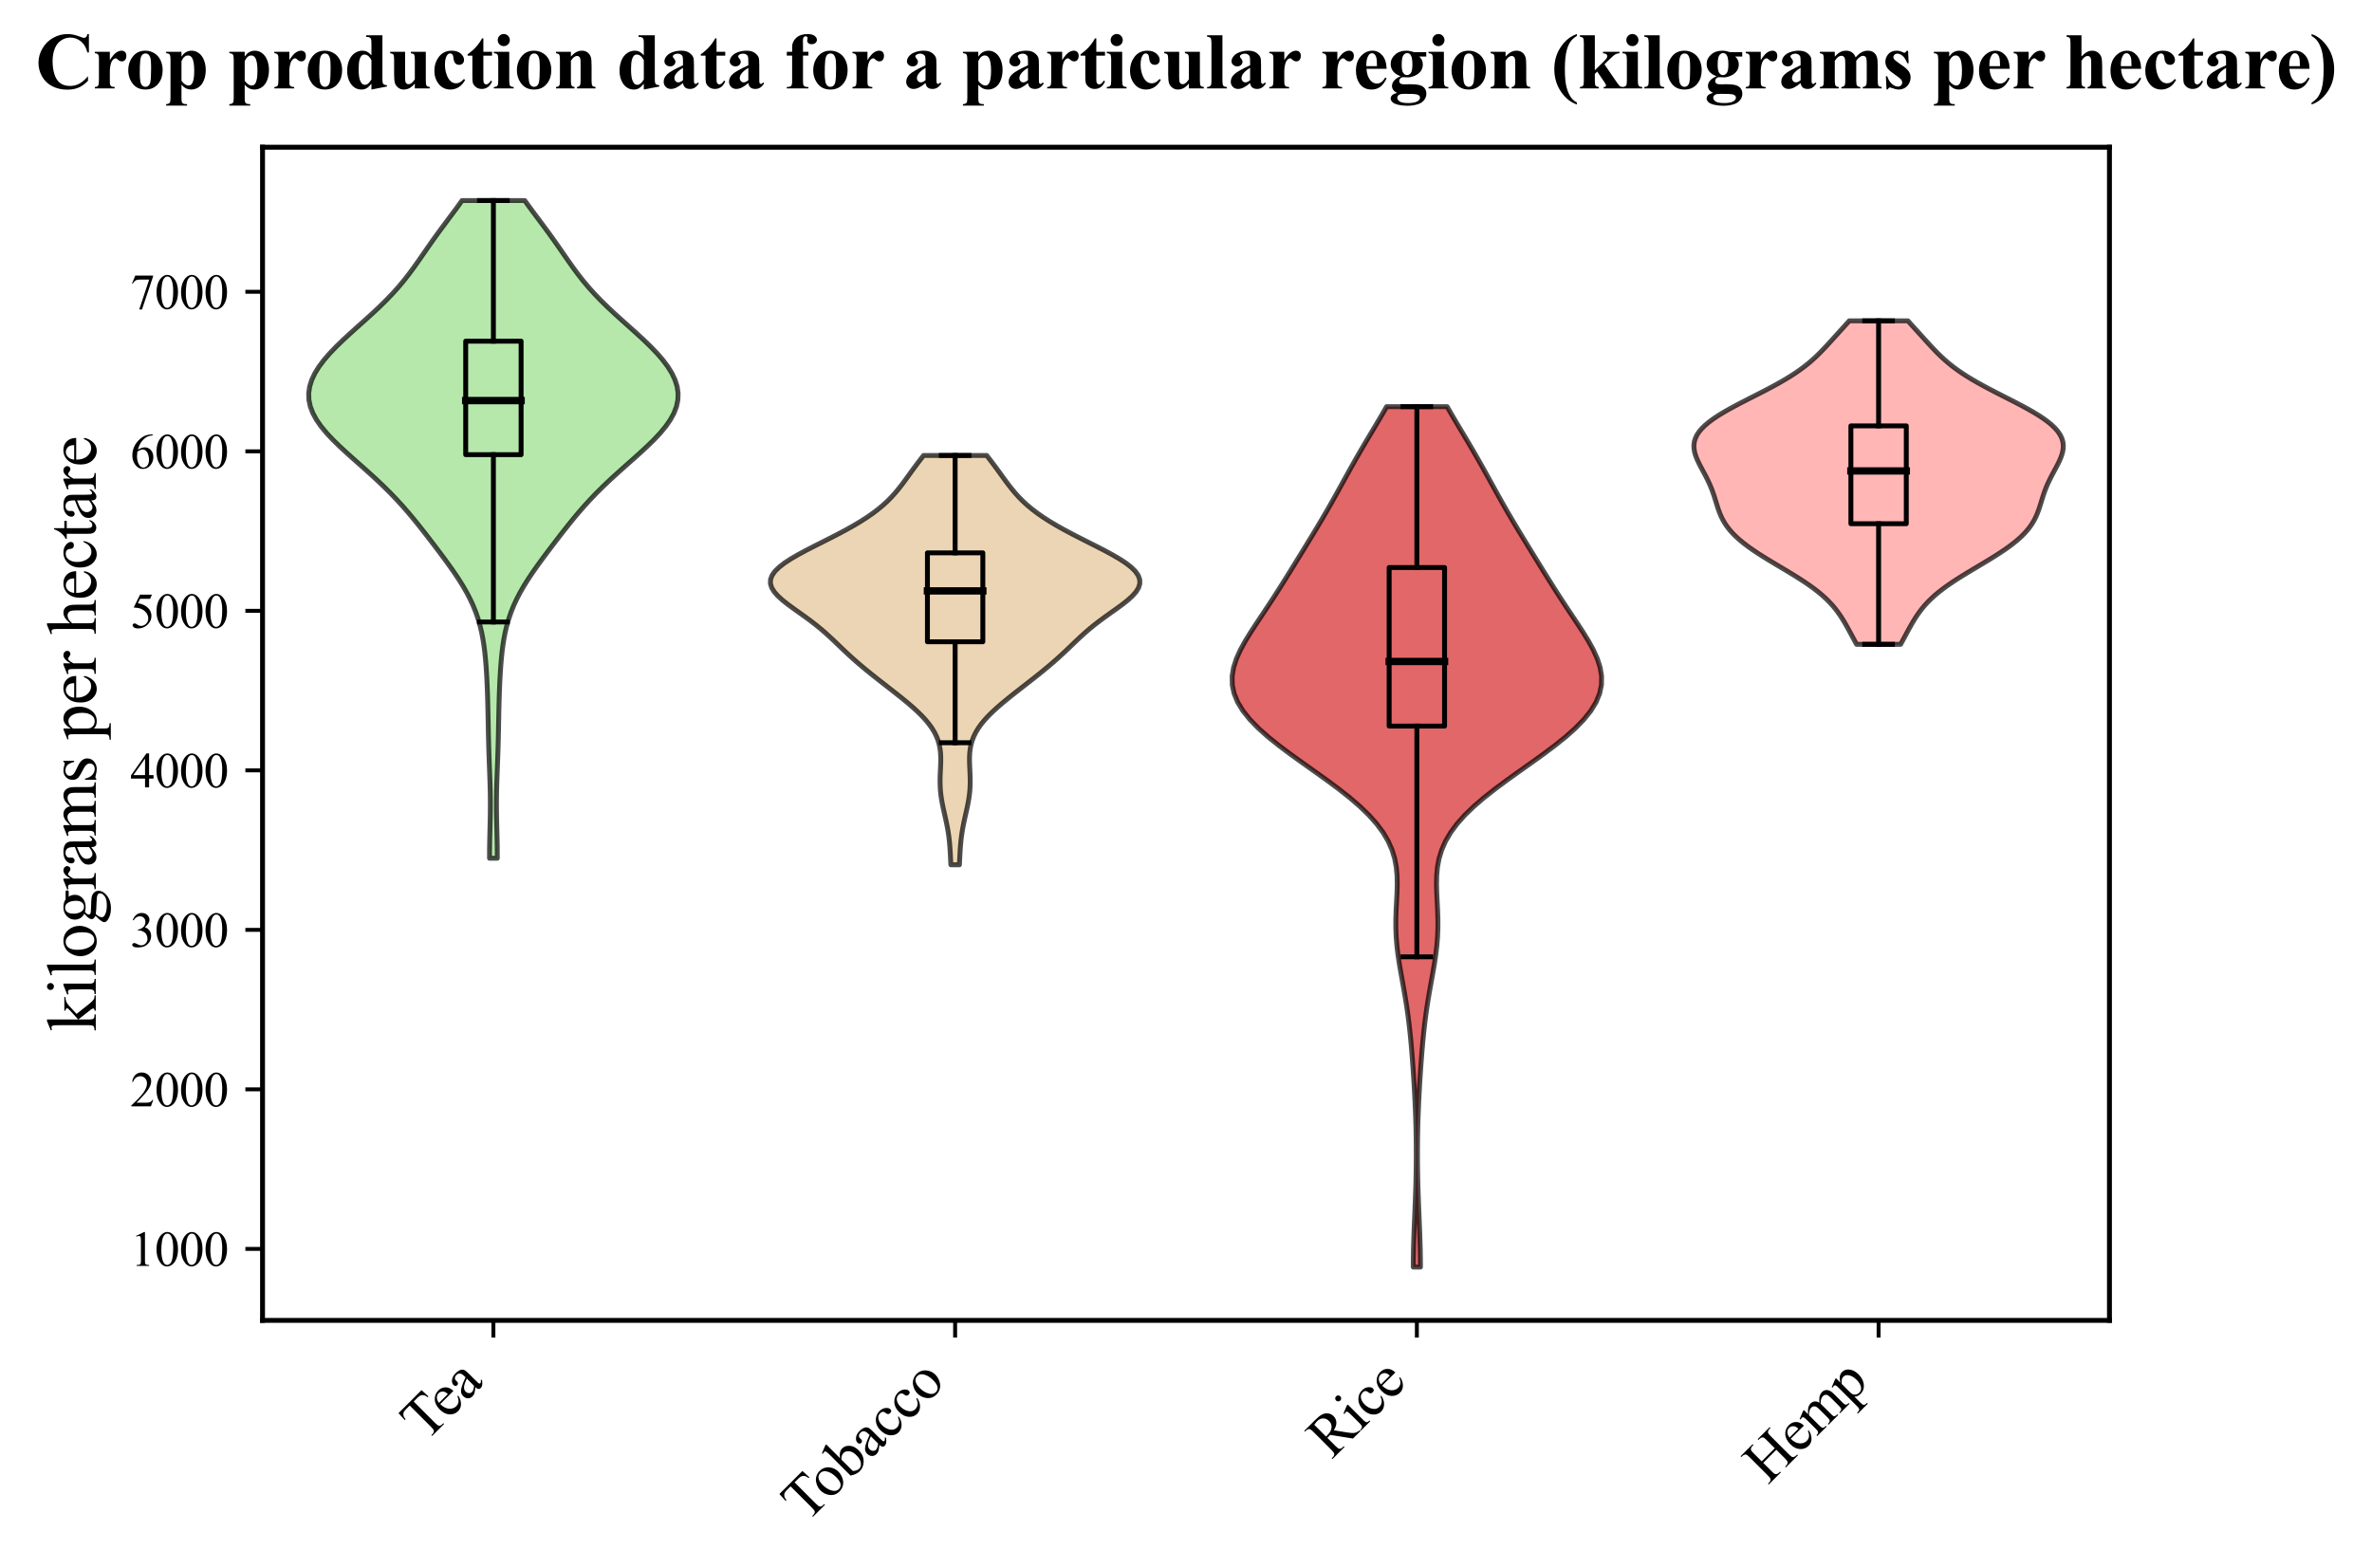 <?xml version="1.0" encoding="utf-8" standalone="no"?>
<!DOCTYPE svg PUBLIC "-//W3C//DTD SVG 1.1//EN"
  "http://www.w3.org/Graphics/SVG/1.1/DTD/svg11.dtd">
<svg xmlns:xlink="http://www.w3.org/1999/xlink" width="483.923pt" height="319.967pt" viewBox="0 0 483.923 319.967" xmlns="http://www.w3.org/2000/svg" version="1.1">
 <defs>
  <style type="text/css">*{stroke-linejoin: round; stroke-linecap: butt}</style>
 </defs>
 <g id="figure_1">
  <g id="patch_1">
   <path d="M 0 319.967 
L 483.923 319.967 
L 483.923 0 
L 0 0 
z
" style="fill: #ffffff"/>
  </g>
  <g id="axes_1">
   <g id="patch_2">
    <path d="M 53.561 269.443 
L 430.361 269.443 
L 430.361 30.045 
L 53.561 30.045 
z
" style="fill: #ffffff"/>
   </g>
   <g id="PolyCollection_1">
    <defs>
     <path id="m56b9ba7971" d="M 101.449 -144.833 
L 99.874 -144.833 
L 99.873 -146.189 
L 99.888 -147.544 
L 99.913 -148.9 
L 99.946 -150.256 
L 99.98 -151.611 
L 100.01 -152.967 
L 100.031 -154.322 
L 100.04 -155.678 
L 100.034 -157.034 
L 100.014 -158.389 
L 99.981 -159.745 
L 99.937 -161.101 
L 99.887 -162.456 
L 99.835 -163.812 
L 99.784 -165.167 
L 99.737 -166.523 
L 99.696 -167.879 
L 99.661 -169.234 
L 99.631 -170.59 
L 99.605 -171.946 
L 99.579 -173.301 
L 99.552 -174.657 
L 99.521 -176.012 
L 99.484 -177.368 
L 99.439 -178.724 
L 99.386 -180.079 
L 99.322 -181.435 
L 99.246 -182.791 
L 99.154 -184.146 
L 99.042 -185.502 
L 98.904 -186.857 
L 98.733 -188.213 
L 98.52 -189.569 
L 98.258 -190.924 
L 97.936 -192.28 
L 97.547 -193.636 
L 97.083 -194.991 
L 96.539 -196.347 
L 95.915 -197.702 
L 95.21 -199.058 
L 94.429 -200.414 
L 93.581 -201.769 
L 92.675 -203.125 
L 91.724 -204.481 
L 90.738 -205.836 
L 89.73 -207.192 
L 88.705 -208.547 
L 87.668 -209.903 
L 86.618 -211.259 
L 85.55 -212.614 
L 84.456 -213.97 
L 83.324 -215.326 
L 82.145 -216.681 
L 80.907 -218.037 
L 79.605 -219.393 
L 78.236 -220.748 
L 76.806 -222.104 
L 75.323 -223.459 
L 73.804 -224.815 
L 72.273 -226.171 
L 70.758 -227.526 
L 69.289 -228.882 
L 67.901 -230.238 
L 66.629 -231.593 
L 65.507 -232.949 
L 64.563 -234.304 
L 63.824 -235.66 
L 63.307 -237.016 
L 63.024 -238.371 
L 62.981 -239.727 
L 63.176 -241.083 
L 63.599 -242.438 
L 64.239 -243.794 
L 65.078 -245.149 
L 66.096 -246.505 
L 67.268 -247.861 
L 68.568 -249.216 
L 69.968 -250.572 
L 71.438 -251.928 
L 72.947 -253.283 
L 74.464 -254.639 
L 75.96 -255.994 
L 77.409 -257.35 
L 78.792 -258.706 
L 80.094 -260.061 
L 81.31 -261.417 
L 82.441 -262.773 
L 83.498 -264.128 
L 84.496 -265.484 
L 85.455 -266.839 
L 86.394 -268.195 
L 87.333 -269.551 
L 88.285 -270.906 
L 89.258 -272.262 
L 90.254 -273.618 
L 91.266 -274.973 
L 92.282 -276.329 
L 93.287 -277.684 
L 94.263 -279.04 
L 107.059 -279.04 
L 107.059 -279.04 
L 108.035 -277.684 
L 109.04 -276.329 
L 110.057 -274.973 
L 111.069 -273.618 
L 112.064 -272.262 
L 113.037 -270.906 
L 113.989 -269.551 
L 114.928 -268.195 
L 115.868 -266.839 
L 116.826 -265.484 
L 117.824 -264.128 
L 118.881 -262.773 
L 120.013 -261.417 
L 121.228 -260.061 
L 122.531 -258.706 
L 123.913 -257.35 
L 125.363 -255.994 
L 126.858 -254.639 
L 128.375 -253.283 
L 129.884 -251.928 
L 131.354 -250.572 
L 132.754 -249.216 
L 134.055 -247.861 
L 135.227 -246.505 
L 136.244 -245.149 
L 137.083 -243.794 
L 137.723 -242.438 
L 138.147 -241.083 
L 138.341 -239.727 
L 138.298 -238.371 
L 138.016 -237.016 
L 137.499 -235.66 
L 136.759 -234.304 
L 135.816 -232.949 
L 134.693 -231.593 
L 133.421 -230.238 
L 132.034 -228.882 
L 130.565 -227.526 
L 129.049 -226.171 
L 127.518 -224.815 
L 126 -223.459 
L 124.517 -222.104 
L 123.086 -220.748 
L 121.718 -219.393 
L 120.415 -218.037 
L 119.178 -216.681 
L 117.998 -215.326 
L 116.867 -213.97 
L 115.773 -212.614 
L 114.705 -211.259 
L 113.655 -209.903 
L 112.618 -208.547 
L 111.593 -207.192 
L 110.584 -205.836 
L 109.599 -204.481 
L 108.647 -203.125 
L 107.741 -201.769 
L 106.893 -200.414 
L 106.113 -199.058 
L 105.408 -197.702 
L 104.783 -196.347 
L 104.24 -194.991 
L 103.776 -193.636 
L 103.387 -192.28 
L 103.065 -190.924 
L 102.802 -189.569 
L 102.59 -188.213 
L 102.419 -186.857 
L 102.281 -185.502 
L 102.169 -184.146 
L 102.077 -182.791 
L 102 -181.435 
L 101.937 -180.079 
L 101.883 -178.724 
L 101.839 -177.368 
L 101.802 -176.012 
L 101.771 -174.657 
L 101.744 -173.301 
L 101.718 -171.946 
L 101.692 -170.59 
L 101.662 -169.234 
L 101.627 -167.879 
L 101.586 -166.523 
L 101.539 -165.167 
L 101.488 -163.812 
L 101.435 -162.456 
L 101.385 -161.101 
L 101.342 -159.745 
L 101.309 -158.389 
L 101.289 -157.034 
L 101.283 -155.678 
L 101.292 -154.322 
L 101.313 -152.967 
L 101.343 -151.611 
L 101.377 -150.256 
L 101.409 -148.9 
L 101.435 -147.544 
L 101.449 -146.189 
L 101.449 -144.833 
z
" style="stroke: #000000; stroke-opacity: 0.7"/>
    </defs>
    <g clip-path="url(#p1befd75eef)">
     <use xlink:href="#m56b9ba7971" x="0" y="319.967" style="fill: #98df8a; fill-opacity: 0.7; stroke: #000000; stroke-opacity: 0.7"/>
    </g>
   </g>
   <g id="PolyCollection_2">
    <defs>
     <path id="m15b7d14928" d="M 195.731 -143.498 
L 193.992 -143.498 
L 193.949 -144.342 
L 193.907 -145.186 
L 193.861 -146.03 
L 193.807 -146.873 
L 193.741 -147.717 
L 193.657 -148.561 
L 193.554 -149.404 
L 193.43 -150.248 
L 193.284 -151.092 
L 193.118 -151.935 
L 192.938 -152.779 
L 192.75 -153.623 
L 192.559 -154.466 
L 192.376 -155.31 
L 192.207 -156.154 
L 192.061 -156.998 
L 191.943 -157.841 
L 191.857 -158.685 
L 191.805 -159.529 
L 191.784 -160.372 
L 191.792 -161.216 
L 191.821 -162.06 
L 191.86 -162.903 
L 191.9 -163.747 
L 191.926 -164.591 
L 191.926 -165.434 
L 191.886 -166.278 
L 191.791 -167.122 
L 191.631 -167.966 
L 191.395 -168.809 
L 191.073 -169.653 
L 190.66 -170.497 
L 190.152 -171.34 
L 189.551 -172.184 
L 188.859 -173.028 
L 188.082 -173.871 
L 187.228 -174.715 
L 186.308 -175.559 
L 185.333 -176.402 
L 184.314 -177.246 
L 183.264 -178.09 
L 182.193 -178.933 
L 181.111 -179.777 
L 180.027 -180.621 
L 178.948 -181.465 
L 177.884 -182.308 
L 176.839 -183.152 
L 175.821 -183.996 
L 174.834 -184.839 
L 173.879 -185.683 
L 172.955 -186.527 
L 172.056 -187.37 
L 171.174 -188.214 
L 170.294 -189.058 
L 169.399 -189.901 
L 168.473 -190.745 
L 167.498 -191.589 
L 166.465 -192.433 
L 165.372 -193.276 
L 164.224 -194.12 
L 163.042 -194.964 
L 161.856 -195.807 
L 160.706 -196.651 
L 159.64 -197.495 
L 158.709 -198.338 
L 157.962 -199.182 
L 157.441 -200.026 
L 157.181 -200.869 
L 157.203 -201.713 
L 157.515 -202.557 
L 158.109 -203.401 
L 158.968 -204.244 
L 160.063 -205.088 
L 161.355 -205.932 
L 162.806 -206.775 
L 164.37 -207.619 
L 166.008 -208.463 
L 167.68 -209.306 
L 169.351 -210.15 
L 170.991 -210.994 
L 172.576 -211.837 
L 174.086 -212.681 
L 175.506 -213.525 
L 176.827 -214.369 
L 178.045 -215.212 
L 179.158 -216.056 
L 180.169 -216.9 
L 181.086 -217.743 
L 181.917 -218.587 
L 182.675 -219.431 
L 183.375 -220.274 
L 184.031 -221.118 
L 184.658 -221.962 
L 185.271 -222.805 
L 185.881 -223.649 
L 186.498 -224.493 
L 187.126 -225.336 
L 187.769 -226.18 
L 188.422 -227.024 
L 201.3 -227.024 
L 201.3 -227.024 
L 201.954 -226.18 
L 202.596 -225.336 
L 203.225 -224.493 
L 203.842 -223.649 
L 204.452 -222.805 
L 205.064 -221.962 
L 205.692 -221.118 
L 206.348 -220.274 
L 207.047 -219.431 
L 207.805 -218.587 
L 208.637 -217.743 
L 209.553 -216.9 
L 210.564 -216.056 
L 211.677 -215.212 
L 212.895 -214.369 
L 214.217 -213.525 
L 215.637 -212.681 
L 217.147 -211.837 
L 218.731 -210.994 
L 220.372 -210.15 
L 222.042 -209.306 
L 223.714 -208.463 
L 225.352 -207.619 
L 226.917 -206.775 
L 228.367 -205.932 
L 229.66 -205.088 
L 230.754 -204.244 
L 231.613 -203.401 
L 232.208 -202.557 
L 232.519 -201.713 
L 232.541 -200.869 
L 232.281 -200.026 
L 231.761 -199.182 
L 231.013 -198.338 
L 230.082 -197.495 
L 229.016 -196.651 
L 227.867 -195.807 
L 226.68 -194.964 
L 225.498 -194.12 
L 224.351 -193.276 
L 223.257 -192.433 
L 222.224 -191.589 
L 221.25 -190.745 
L 220.323 -189.901 
L 219.429 -189.058 
L 218.549 -188.214 
L 217.666 -187.37 
L 216.768 -186.527 
L 215.844 -185.683 
L 214.889 -184.839 
L 213.901 -183.996 
L 212.883 -183.152 
L 211.839 -182.308 
L 210.774 -181.465 
L 209.696 -180.621 
L 208.612 -179.777 
L 207.529 -178.933 
L 206.458 -178.09 
L 205.408 -177.246 
L 204.39 -176.402 
L 203.415 -175.559 
L 202.495 -174.715 
L 201.641 -173.871 
L 200.864 -173.028 
L 200.171 -172.184 
L 199.57 -171.34 
L 199.063 -170.497 
L 198.65 -169.653 
L 198.328 -168.809 
L 198.091 -167.966 
L 197.931 -167.122 
L 197.837 -166.278 
L 197.796 -165.434 
L 197.796 -164.591 
L 197.823 -163.747 
L 197.862 -162.903 
L 197.902 -162.06 
L 197.93 -161.216 
L 197.938 -160.372 
L 197.918 -159.529 
L 197.866 -158.685 
L 197.78 -157.841 
L 197.662 -156.998 
L 197.515 -156.154 
L 197.347 -155.31 
L 197.163 -154.466 
L 196.973 -153.623 
L 196.784 -152.779 
L 196.604 -151.935 
L 196.439 -151.092 
L 196.293 -150.248 
L 196.168 -149.404 
L 196.065 -148.561 
L 195.982 -147.717 
L 195.915 -146.873 
L 195.861 -146.03 
L 195.815 -145.186 
L 195.773 -144.342 
L 195.731 -143.498 
z
" style="stroke: #000000; stroke-opacity: 0.7"/>
    </defs>
    <g clip-path="url(#p1befd75eef)">
     <use xlink:href="#m15b7d14928" x="0" y="319.967" style="fill: #e5c494; fill-opacity: 0.7; stroke: #000000; stroke-opacity: 0.7"/>
    </g>
   </g>
   <g id="PolyCollection_3">
    <defs>
     <path id="m9a36f078ec" d="M 289.793 -61.405 
L 288.329 -61.405 
L 288.34 -63.179 
L 288.371 -64.952 
L 288.419 -66.726 
L 288.481 -68.499 
L 288.552 -70.273 
L 288.627 -72.047 
L 288.7 -73.82 
L 288.768 -75.594 
L 288.828 -77.367 
L 288.876 -79.141 
L 288.911 -80.914 
L 288.933 -82.688 
L 288.941 -84.461 
L 288.934 -86.235 
L 288.913 -88.008 
L 288.877 -89.782 
L 288.827 -91.555 
L 288.763 -93.329 
L 288.685 -95.102 
L 288.596 -96.876 
L 288.495 -98.649 
L 288.385 -100.423 
L 288.265 -102.196 
L 288.135 -103.97 
L 287.993 -105.744 
L 287.837 -107.517 
L 287.662 -109.291 
L 287.463 -111.064 
L 287.237 -112.838 
L 286.982 -114.611 
L 286.698 -116.385 
L 286.392 -118.158 
L 286.073 -119.932 
L 285.755 -121.705 
L 285.455 -123.479 
L 285.192 -125.252 
L 284.983 -127.026 
L 284.84 -128.799 
L 284.769 -130.573 
L 284.768 -132.346 
L 284.824 -134.12 
L 284.913 -135.893 
L 285.003 -137.667 
L 285.055 -139.44 
L 285.024 -141.214 
L 284.865 -142.988 
L 284.534 -144.761 
L 283.994 -146.535 
L 283.212 -148.308 
L 282.17 -150.082 
L 280.856 -151.855 
L 279.275 -153.629 
L 277.441 -155.402 
L 275.382 -157.176 
L 273.134 -158.949 
L 270.745 -160.723 
L 268.269 -162.496 
L 265.766 -164.27 
L 263.299 -166.043 
L 260.929 -167.817 
L 258.719 -169.59 
L 256.725 -171.364 
L 254.998 -173.137 
L 253.578 -174.911 
L 252.497 -176.685 
L 251.771 -178.458 
L 251.403 -180.232 
L 251.381 -182.005 
L 251.677 -183.779 
L 252.249 -185.552 
L 253.049 -187.326 
L 254.02 -189.099 
L 255.108 -190.873 
L 256.263 -192.646 
L 257.446 -194.42 
L 258.626 -196.193 
L 259.79 -197.967 
L 260.929 -199.74 
L 262.048 -201.514 
L 263.151 -203.287 
L 264.247 -205.061 
L 265.34 -206.834 
L 266.43 -208.608 
L 267.515 -210.382 
L 268.589 -212.155 
L 269.646 -213.929 
L 270.682 -215.702 
L 271.695 -217.476 
L 272.688 -219.249 
L 273.669 -221.023 
L 274.647 -222.796 
L 275.633 -224.57 
L 276.634 -226.343 
L 277.658 -228.117 
L 278.702 -229.89 
L 279.761 -231.664 
L 280.822 -233.437 
L 281.87 -235.211 
L 282.885 -236.984 
L 295.238 -236.984 
L 295.238 -236.984 
L 296.253 -235.211 
L 297.3 -233.437 
L 298.362 -231.664 
L 299.421 -229.89 
L 300.465 -228.117 
L 301.488 -226.343 
L 302.49 -224.57 
L 303.475 -222.796 
L 304.453 -221.023 
L 305.434 -219.249 
L 306.428 -217.476 
L 307.441 -215.702 
L 308.477 -213.929 
L 309.534 -212.155 
L 310.608 -210.382 
L 311.693 -208.608 
L 312.783 -206.834 
L 313.875 -205.061 
L 314.971 -203.287 
L 316.075 -201.514 
L 317.193 -199.74 
L 318.333 -197.967 
L 319.496 -196.193 
L 320.677 -194.42 
L 321.859 -192.646 
L 323.015 -190.873 
L 324.103 -189.099 
L 325.074 -187.326 
L 325.873 -185.552 
L 326.446 -183.779 
L 326.741 -182.005 
L 326.719 -180.232 
L 326.351 -178.458 
L 325.626 -176.685 
L 324.545 -174.911 
L 323.125 -173.137 
L 321.397 -171.364 
L 319.403 -169.59 
L 317.193 -167.817 
L 314.824 -166.043 
L 312.356 -164.27 
L 309.853 -162.496 
L 307.378 -160.723 
L 304.989 -158.949 
L 302.741 -157.176 
L 300.681 -155.402 
L 298.847 -153.629 
L 297.266 -151.855 
L 295.953 -150.082 
L 294.91 -148.308 
L 294.129 -146.535 
L 293.588 -144.761 
L 293.258 -142.988 
L 293.099 -141.214 
L 293.068 -139.44 
L 293.119 -137.667 
L 293.21 -135.893 
L 293.299 -134.12 
L 293.354 -132.346 
L 293.353 -130.573 
L 293.283 -128.799 
L 293.14 -127.026 
L 292.93 -125.252 
L 292.668 -123.479 
L 292.368 -121.705 
L 292.05 -119.932 
L 291.731 -118.158 
L 291.424 -116.385 
L 291.141 -114.611 
L 290.885 -112.838 
L 290.659 -111.064 
L 290.461 -109.291 
L 290.285 -107.517 
L 290.129 -105.744 
L 289.988 -103.97 
L 289.858 -102.196 
L 289.738 -100.423 
L 289.627 -98.649 
L 289.527 -96.876 
L 289.437 -95.102 
L 289.36 -93.329 
L 289.295 -91.555 
L 289.245 -89.782 
L 289.21 -88.008 
L 289.189 -86.235 
L 289.182 -84.461 
L 289.19 -82.688 
L 289.211 -80.914 
L 289.247 -79.141 
L 289.295 -77.367 
L 289.354 -75.594 
L 289.422 -73.82 
L 289.495 -72.047 
L 289.57 -70.273 
L 289.641 -68.499 
L 289.703 -66.726 
L 289.752 -64.952 
L 289.783 -63.179 
L 289.793 -61.405 
z
" style="stroke: #000000; stroke-opacity: 0.7"/>
    </defs>
    <g clip-path="url(#p1befd75eef)">
     <use xlink:href="#m9a36f078ec" x="0" y="319.967" style="fill: #d62728; fill-opacity: 0.7; stroke: #000000; stroke-opacity: 0.7"/>
    </g>
   </g>
   <g id="PolyCollection_4">
    <defs>
     <path id="mb1fa62a3a9" d="M 387.758 -188.484 
L 378.765 -188.484 
L 378.405 -189.151 
L 378.046 -189.817 
L 377.687 -190.484 
L 377.327 -191.151 
L 376.961 -191.818 
L 376.587 -192.484 
L 376.197 -193.151 
L 375.787 -193.818 
L 375.349 -194.485 
L 374.876 -195.152 
L 374.362 -195.818 
L 373.799 -196.485 
L 373.183 -197.152 
L 372.509 -197.819 
L 371.774 -198.486 
L 370.977 -199.152 
L 370.118 -199.819 
L 369.2 -200.486 
L 368.227 -201.153 
L 367.207 -201.82 
L 366.146 -202.486 
L 365.055 -203.153 
L 363.943 -203.82 
L 362.824 -204.487 
L 361.707 -205.154 
L 360.605 -205.82 
L 359.529 -206.487 
L 358.49 -207.154 
L 357.498 -207.821 
L 356.56 -208.488 
L 355.684 -209.154 
L 354.876 -209.821 
L 354.139 -210.488 
L 353.474 -211.155 
L 352.882 -211.822 
L 352.362 -212.488 
L 351.909 -213.155 
L 351.517 -213.822 
L 351.18 -214.489 
L 350.89 -215.156 
L 350.636 -215.822 
L 350.409 -216.489 
L 350.199 -217.156 
L 349.994 -217.823 
L 349.787 -218.49 
L 349.569 -219.156 
L 349.333 -219.823 
L 349.074 -220.49 
L 348.791 -221.157 
L 348.483 -221.824 
L 348.153 -222.49 
L 347.806 -223.157 
L 347.448 -223.824 
L 347.09 -224.491 
L 346.74 -225.158 
L 346.413 -225.824 
L 346.121 -226.491 
L 345.878 -227.158 
L 345.698 -227.825 
L 345.595 -228.492 
L 345.581 -229.158 
L 345.668 -229.825 
L 345.863 -230.492 
L 346.175 -231.159 
L 346.608 -231.826 
L 347.163 -232.492 
L 347.839 -233.159 
L 348.631 -233.826 
L 349.533 -234.493 
L 350.536 -235.16 
L 351.627 -235.826 
L 352.793 -236.493 
L 354.019 -237.16 
L 355.29 -237.827 
L 356.589 -238.494 
L 357.9 -239.16 
L 359.207 -239.827 
L 360.495 -240.494 
L 361.751 -241.161 
L 362.963 -241.828 
L 364.12 -242.494 
L 365.218 -243.161 
L 366.249 -243.828 
L 367.214 -244.495 
L 368.113 -245.162 
L 368.949 -245.828 
L 369.728 -246.495 
L 370.458 -247.162 
L 371.146 -247.829 
L 371.801 -248.496 
L 372.433 -249.162 
L 373.049 -249.829 
L 373.657 -250.496 
L 374.261 -251.163 
L 374.865 -251.83 
L 375.47 -252.496 
L 376.076 -253.163 
L 376.679 -253.83 
L 377.278 -254.497 
L 389.245 -254.497 
L 389.245 -254.497 
L 389.843 -253.83 
L 390.447 -253.163 
L 391.053 -252.496 
L 391.658 -251.83 
L 392.262 -251.163 
L 392.866 -250.496 
L 393.473 -249.829 
L 394.09 -249.162 
L 394.721 -248.496 
L 395.377 -247.829 
L 396.065 -247.162 
L 396.794 -246.495 
L 397.573 -245.828 
L 398.409 -245.162 
L 399.308 -244.495 
L 400.273 -243.828 
L 401.305 -243.161 
L 402.402 -242.494 
L 403.56 -241.828 
L 404.772 -241.161 
L 406.027 -240.494 
L 407.316 -239.827 
L 408.623 -239.16 
L 409.934 -238.494 
L 411.233 -237.827 
L 412.503 -237.16 
L 413.73 -236.493 
L 414.896 -235.826 
L 415.987 -235.16 
L 416.989 -234.493 
L 417.891 -233.826 
L 418.684 -233.159 
L 419.359 -232.492 
L 419.914 -231.826 
L 420.347 -231.159 
L 420.659 -230.492 
L 420.855 -229.825 
L 420.941 -229.158 
L 420.927 -228.492 
L 420.824 -227.825 
L 420.644 -227.158 
L 420.401 -226.491 
L 420.109 -225.824 
L 419.782 -225.158 
L 419.433 -224.491 
L 419.074 -223.824 
L 418.716 -223.157 
L 418.369 -222.49 
L 418.039 -221.824 
L 417.731 -221.157 
L 417.448 -220.49 
L 417.19 -219.823 
L 416.954 -219.156 
L 416.735 -218.49 
L 416.528 -217.823 
L 416.324 -217.156 
L 416.113 -216.489 
L 415.886 -215.822 
L 415.633 -215.156 
L 415.342 -214.489 
L 415.005 -213.822 
L 414.614 -213.155 
L 414.161 -212.488 
L 413.64 -211.822 
L 413.048 -211.155 
L 412.384 -210.488 
L 411.647 -209.821 
L 410.838 -209.154 
L 409.962 -208.488 
L 409.025 -207.821 
L 408.032 -207.154 
L 406.993 -206.487 
L 405.917 -205.82 
L 404.816 -205.154 
L 403.699 -204.487 
L 402.579 -203.82 
L 401.468 -203.153 
L 400.377 -202.486 
L 399.316 -201.82 
L 398.295 -201.153 
L 397.323 -200.486 
L 396.404 -199.819 
L 395.545 -199.152 
L 394.748 -198.486 
L 394.013 -197.819 
L 393.339 -197.152 
L 392.723 -196.485 
L 392.161 -195.818 
L 391.647 -195.152 
L 391.174 -194.485 
L 390.736 -193.818 
L 390.325 -193.151 
L 389.936 -192.484 
L 389.561 -191.818 
L 389.196 -191.151 
L 388.835 -190.484 
L 388.476 -189.817 
L 388.117 -189.151 
L 387.758 -188.484 
z
" style="stroke: #000000; stroke-opacity: 0.7"/>
    </defs>
    <g clip-path="url(#p1befd75eef)">
     <use xlink:href="#mb1fa62a3a9" x="0" y="319.967" style="fill: #ff9896; fill-opacity: 0.7; stroke: #000000; stroke-opacity: 0.7"/>
    </g>
   </g>
   <g id="matplotlib.axis_1">
    <g id="xtick_1">
     <g id="line2d_1">
      <defs>
       <path id="maac0760049" d="M 0 0 
L 0 3.5 
" style="stroke: #000000; stroke-width: 0.8"/>
      </defs>
      <g>
       <use xlink:href="#maac0760049" x="100.661" y="269.443" style="stroke: #000000; stroke-width: 0.8"/>
      </g>
     </g>
     <g id="text_1">
      <!-- Tea -->
      <g transform="translate(86.724 294.457) rotate(-45) scale(0.12 -0.12)">
       <defs>
        <path id="TimesNewRomanPSMT-54" d="M 3703 4238 
L 3750 3244 
L 3631 3244 
Q 3597 3506 3538 3619 
Q 3441 3800 3280 3886 
Q 3119 3972 2856 3972 
L 2259 3972 
L 2259 734 
Q 2259 344 2344 247 
Q 2463 116 2709 116 
L 2856 116 
L 2856 0 
L 1059 0 
L 1059 116 
L 1209 116 
Q 1478 116 1591 278 
Q 1659 378 1659 734 
L 1659 3972 
L 1150 3972 
Q 853 3972 728 3928 
Q 566 3869 450 3700 
Q 334 3531 313 3244 
L 194 3244 
L 244 4238 
L 3703 4238 
z
" transform="scale(0.016)"/>
        <path id="TimesNewRomanPSMT-65" d="M 681 1784 
Q 678 1147 991 784 
Q 1303 422 1725 422 
Q 2006 422 2214 576 
Q 2422 731 2563 1106 
L 2659 1044 
Q 2594 616 2278 264 
Q 1963 -88 1488 -88 
Q 972 -88 605 314 
Q 238 716 238 1394 
Q 238 2128 614 2539 
Q 991 2950 1559 2950 
Q 2041 2950 2350 2633 
Q 2659 2316 2659 1784 
L 681 1784 
z
M 681 1966 
L 2006 1966 
Q 1991 2241 1941 2353 
Q 1863 2528 1708 2628 
Q 1553 2728 1384 2728 
Q 1125 2728 920 2526 
Q 716 2325 681 1966 
z
" transform="scale(0.016)"/>
        <path id="TimesNewRomanPSMT-61" d="M 1822 413 
Q 1381 72 1269 19 
Q 1100 -59 909 -59 
Q 613 -59 420 144 
Q 228 347 228 678 
Q 228 888 322 1041 
Q 450 1253 767 1440 
Q 1084 1628 1822 1897 
L 1822 2009 
Q 1822 2438 1686 2597 
Q 1550 2756 1291 2756 
Q 1094 2756 978 2650 
Q 859 2544 859 2406 
L 866 2225 
Q 866 2081 792 2003 
Q 719 1925 600 1925 
Q 484 1925 411 2006 
Q 338 2088 338 2228 
Q 338 2497 613 2722 
Q 888 2947 1384 2947 
Q 1766 2947 2009 2819 
Q 2194 2722 2281 2516 
Q 2338 2381 2338 1966 
L 2338 994 
Q 2338 584 2353 492 
Q 2369 400 2405 369 
Q 2441 338 2488 338 
Q 2538 338 2575 359 
Q 2641 400 2828 588 
L 2828 413 
Q 2478 -56 2159 -56 
Q 2006 -56 1915 50 
Q 1825 156 1822 413 
z
M 1822 616 
L 1822 1706 
Q 1350 1519 1213 1441 
Q 966 1303 859 1153 
Q 753 1003 753 825 
Q 753 600 887 451 
Q 1022 303 1197 303 
Q 1434 303 1822 616 
z
" transform="scale(0.016)"/>
       </defs>
       <use xlink:href="#TimesNewRomanPSMT-54"/>
       <use xlink:href="#TimesNewRomanPSMT-65" x="54.084"/>
       <use xlink:href="#TimesNewRomanPSMT-61" x="98.469"/>
      </g>
     </g>
    </g>
    <g id="xtick_2">
     <g id="line2d_2">
      <g>
       <use xlink:href="#maac0760049" x="194.861" y="269.443" style="stroke: #000000; stroke-width: 0.8"/>
      </g>
     </g>
     <g id="text_2">
      <!-- Tobacco -->
      <g transform="translate(164.43 310.952) rotate(-45) scale(0.12 -0.12)">
       <defs>
        <path id="TimesNewRomanPSMT-6f" d="M 1600 2947 
Q 2250 2947 2644 2453 
Q 2978 2031 2978 1484 
Q 2978 1100 2793 706 
Q 2609 313 2286 112 
Q 1963 -88 1566 -88 
Q 919 -88 538 428 
Q 216 863 216 1403 
Q 216 1797 411 2186 
Q 606 2575 925 2761 
Q 1244 2947 1600 2947 
z
M 1503 2744 
Q 1338 2744 1170 2645 
Q 1003 2547 900 2300 
Q 797 2053 797 1666 
Q 797 1041 1045 587 
Q 1294 134 1700 134 
Q 2003 134 2200 384 
Q 2397 634 2397 1244 
Q 2397 2006 2069 2444 
Q 1847 2744 1503 2744 
z
" transform="scale(0.016)"/>
        <path id="TimesNewRomanPSMT-62" d="M 984 2369 
Q 1400 2947 1881 2947 
Q 2322 2947 2650 2570 
Q 2978 2194 2978 1541 
Q 2978 778 2472 313 
Q 2038 -88 1503 -88 
Q 1253 -88 995 3 
Q 738 94 469 275 
L 469 3241 
Q 469 3728 445 3840 
Q 422 3953 372 3993 
Q 322 4034 247 4034 
Q 159 4034 28 3984 
L -16 4094 
L 844 4444 
L 984 4444 
L 984 2369 
z
M 984 2169 
L 984 456 
Q 1144 300 1314 220 
Q 1484 141 1663 141 
Q 1947 141 2192 453 
Q 2438 766 2438 1363 
Q 2438 1913 2192 2208 
Q 1947 2503 1634 2503 
Q 1469 2503 1303 2419 
Q 1178 2356 984 2169 
z
" transform="scale(0.016)"/>
        <path id="TimesNewRomanPSMT-63" d="M 2631 1088 
Q 2516 522 2178 217 
Q 1841 -88 1431 -88 
Q 944 -88 581 321 
Q 219 731 219 1428 
Q 219 2103 620 2525 
Q 1022 2947 1584 2947 
Q 2006 2947 2278 2723 
Q 2550 2500 2550 2259 
Q 2550 2141 2473 2067 
Q 2397 1994 2259 1994 
Q 2075 1994 1981 2113 
Q 1928 2178 1911 2362 
Q 1894 2547 1784 2644 
Q 1675 2738 1481 2738 
Q 1169 2738 978 2506 
Q 725 2200 725 1697 
Q 725 1184 976 792 
Q 1228 400 1656 400 
Q 1963 400 2206 609 
Q 2378 753 2541 1131 
L 2631 1088 
z
" transform="scale(0.016)"/>
       </defs>
       <use xlink:href="#TimesNewRomanPSMT-54"/>
       <use xlink:href="#TimesNewRomanPSMT-6f" x="54.084"/>
       <use xlink:href="#TimesNewRomanPSMT-62" x="104.084"/>
       <use xlink:href="#TimesNewRomanPSMT-61" x="154.084"/>
       <use xlink:href="#TimesNewRomanPSMT-63" x="198.469"/>
       <use xlink:href="#TimesNewRomanPSMT-63" x="242.854"/>
       <use xlink:href="#TimesNewRomanPSMT-6f" x="287.238"/>
      </g>
     </g>
    </g>
    <g id="xtick_3">
     <g id="line2d_3">
      <g>
       <use xlink:href="#maac0760049" x="289.061" y="269.443" style="stroke: #000000; stroke-width: 0.8"/>
      </g>
     </g>
     <g id="text_3">
      <!-- Rice -->
      <g transform="translate(271.696 297.886) rotate(-45) scale(0.12 -0.12)">
       <defs>
        <path id="TimesNewRomanPSMT-52" d="M 4325 0 
L 3194 0 
L 1759 1981 
Q 1600 1975 1500 1975 
Q 1459 1975 1412 1976 
Q 1366 1978 1316 1981 
L 1316 750 
Q 1316 350 1403 253 
Q 1522 116 1759 116 
L 1925 116 
L 1925 0 
L 109 0 
L 109 116 
L 269 116 
Q 538 116 653 291 
Q 719 388 719 750 
L 719 3488 
Q 719 3888 631 3984 
Q 509 4122 269 4122 
L 109 4122 
L 109 4238 
L 1653 4238 
Q 2328 4238 2648 4139 
Q 2969 4041 3192 3777 
Q 3416 3513 3416 3147 
Q 3416 2756 3161 2468 
Q 2906 2181 2372 2063 
L 3247 847 
Q 3547 428 3762 290 
Q 3978 153 4325 116 
L 4325 0 
z
M 1316 2178 
Q 1375 2178 1419 2176 
Q 1463 2175 1491 2175 
Q 2097 2175 2405 2437 
Q 2713 2700 2713 3106 
Q 2713 3503 2464 3751 
Q 2216 4000 1806 4000 
Q 1625 4000 1316 3941 
L 1316 2178 
z
" transform="scale(0.016)"/>
        <path id="TimesNewRomanPSMT-69" d="M 928 4444 
Q 1059 4444 1151 4351 
Q 1244 4259 1244 4128 
Q 1244 3997 1151 3903 
Q 1059 3809 928 3809 
Q 797 3809 703 3903 
Q 609 3997 609 4128 
Q 609 4259 701 4351 
Q 794 4444 928 4444 
z
M 1188 2947 
L 1188 647 
Q 1188 378 1227 289 
Q 1266 200 1342 156 
Q 1419 113 1622 113 
L 1622 0 
L 231 0 
L 231 113 
Q 441 113 512 153 
Q 584 194 626 287 
Q 669 381 669 647 
L 669 1750 
Q 669 2216 641 2353 
Q 619 2453 572 2492 
Q 525 2531 444 2531 
Q 356 2531 231 2484 
L 188 2597 
L 1050 2947 
L 1188 2947 
z
" transform="scale(0.016)"/>
       </defs>
       <use xlink:href="#TimesNewRomanPSMT-52"/>
       <use xlink:href="#TimesNewRomanPSMT-69" x="66.699"/>
       <use xlink:href="#TimesNewRomanPSMT-63" x="94.482"/>
       <use xlink:href="#TimesNewRomanPSMT-65" x="138.867"/>
      </g>
     </g>
    </g>
    <g id="xtick_4">
     <g id="line2d_4">
      <g>
       <use xlink:href="#maac0760049" x="383.261" y="269.443" style="stroke: #000000; stroke-width: 0.8"/>
      </g>
     </g>
     <g id="text_4">
      <!-- Hemp -->
      <g transform="translate(360.709 303.072) rotate(-45) scale(0.12 -0.12)">
       <defs>
        <path id="TimesNewRomanPSMT-48" d="M 1316 2272 
L 3284 2272 
L 3284 3484 
Q 3284 3809 3244 3913 
Q 3213 3991 3113 4047 
Q 2978 4122 2828 4122 
L 2678 4122 
L 2678 4238 
L 4491 4238 
L 4491 4122 
L 4341 4122 
Q 4191 4122 4056 4050 
Q 3956 4000 3920 3898 
Q 3884 3797 3884 3484 
L 3884 750 
Q 3884 428 3925 325 
Q 3956 247 4053 191 
Q 4191 116 4341 116 
L 4491 116 
L 4491 0 
L 2678 0 
L 2678 116 
L 2828 116 
Q 3088 116 3206 269 
Q 3284 369 3284 750 
L 3284 2041 
L 1316 2041 
L 1316 750 
Q 1316 428 1356 325 
Q 1388 247 1488 191 
Q 1622 116 1772 116 
L 1925 116 
L 1925 0 
L 109 0 
L 109 116 
L 259 116 
Q 522 116 641 269 
Q 716 369 716 750 
L 716 3484 
Q 716 3809 675 3913 
Q 644 3991 547 4047 
Q 409 4122 259 4122 
L 109 4122 
L 109 4238 
L 1925 4238 
L 1925 4122 
L 1772 4122 
Q 1622 4122 1488 4050 
Q 1391 4000 1353 3898 
Q 1316 3797 1316 3484 
L 1316 2272 
z
" transform="scale(0.016)"/>
        <path id="TimesNewRomanPSMT-6d" d="M 1050 2338 
Q 1363 2650 1419 2697 
Q 1559 2816 1721 2881 
Q 1884 2947 2044 2947 
Q 2313 2947 2506 2790 
Q 2700 2634 2766 2338 
Q 3088 2713 3309 2830 
Q 3531 2947 3766 2947 
Q 3994 2947 4170 2830 
Q 4347 2713 4450 2447 
Q 4519 2266 4519 1878 
L 4519 647 
Q 4519 378 4559 278 
Q 4591 209 4675 161 
Q 4759 113 4950 113 
L 4950 0 
L 3538 0 
L 3538 113 
L 3597 113 
Q 3781 113 3884 184 
Q 3956 234 3988 344 
Q 4000 397 4000 647 
L 4000 1878 
Q 4000 2228 3916 2372 
Q 3794 2572 3525 2572 
Q 3359 2572 3192 2489 
Q 3025 2406 2788 2181 
L 2781 2147 
L 2788 2013 
L 2788 647 
Q 2788 353 2820 281 
Q 2853 209 2943 161 
Q 3034 113 3253 113 
L 3253 0 
L 1806 0 
L 1806 113 
Q 2044 113 2133 169 
Q 2222 225 2256 338 
Q 2272 391 2272 647 
L 2272 1878 
Q 2272 2228 2169 2381 
Q 2031 2581 1784 2581 
Q 1616 2581 1450 2491 
Q 1191 2353 1050 2181 
L 1050 647 
Q 1050 366 1089 281 
Q 1128 197 1204 155 
Q 1281 113 1516 113 
L 1516 0 
L 100 0 
L 100 113 
Q 297 113 375 155 
Q 453 197 493 289 
Q 534 381 534 647 
L 534 1741 
Q 534 2213 506 2350 
Q 484 2453 437 2492 
Q 391 2531 309 2531 
Q 222 2531 100 2484 
L 53 2597 
L 916 2947 
L 1050 2947 
L 1050 2338 
z
" transform="scale(0.016)"/>
        <path id="TimesNewRomanPSMT-70" d="M -6 2578 
L 875 2934 
L 994 2934 
L 994 2266 
Q 1216 2644 1439 2795 
Q 1663 2947 1909 2947 
Q 2341 2947 2628 2609 
Q 2981 2197 2981 1534 
Q 2981 794 2556 309 
Q 2206 -88 1675 -88 
Q 1444 -88 1275 -22 
Q 1150 25 994 166 
L 994 -706 
Q 994 -1000 1030 -1079 
Q 1066 -1159 1155 -1206 
Q 1244 -1253 1478 -1253 
L 1478 -1369 
L -22 -1369 
L -22 -1253 
L 56 -1253 
Q 228 -1256 350 -1188 
Q 409 -1153 442 -1076 
Q 475 -1000 475 -688 
L 475 2019 
Q 475 2297 450 2372 
Q 425 2447 370 2484 
Q 316 2522 222 2522 
Q 147 2522 31 2478 
L -6 2578 
z
M 994 2081 
L 994 1013 
Q 994 666 1022 556 
Q 1066 375 1236 237 
Q 1406 100 1666 100 
Q 1978 100 2172 344 
Q 2425 663 2425 1241 
Q 2425 1897 2138 2250 
Q 1938 2494 1663 2494 
Q 1513 2494 1366 2419 
Q 1253 2363 994 2081 
z
" transform="scale(0.016)"/>
       </defs>
       <use xlink:href="#TimesNewRomanPSMT-48"/>
       <use xlink:href="#TimesNewRomanPSMT-65" x="72.217"/>
       <use xlink:href="#TimesNewRomanPSMT-6d" x="116.602"/>
       <use xlink:href="#TimesNewRomanPSMT-70" x="194.385"/>
      </g>
     </g>
    </g>
   </g>
   <g id="matplotlib.axis_2">
    <g id="ytick_1">
     <g id="line2d_5">
      <defs>
       <path id="m90ed9a9998" d="M 0 0 
L -3.5 0 
" style="stroke: #000000; stroke-width: 0.8"/>
      </defs>
      <g>
       <use xlink:href="#m90ed9a9998" x="53.561" y="254.851" style="stroke: #000000; stroke-width: 0.8"/>
      </g>
     </g>
     <g id="text_5">
      <!-- 1000 -->
      <g transform="translate(26.561 258.322) scale(0.1 -0.1)">
       <defs>
        <path id="TimesNewRomanPSMT-31" d="M 750 3822 
L 1781 4325 
L 1884 4325 
L 1884 747 
Q 1884 391 1914 303 
Q 1944 216 2037 169 
Q 2131 122 2419 116 
L 2419 0 
L 825 0 
L 825 116 
Q 1125 122 1212 167 
Q 1300 213 1334 289 
Q 1369 366 1369 747 
L 1369 3034 
Q 1369 3497 1338 3628 
Q 1316 3728 1258 3775 
Q 1200 3822 1119 3822 
Q 1003 3822 797 3725 
L 750 3822 
z
" transform="scale(0.016)"/>
        <path id="TimesNewRomanPSMT-30" d="M 231 2094 
Q 231 2819 450 3342 
Q 669 3866 1031 4122 
Q 1313 4325 1613 4325 
Q 2100 4325 2488 3828 
Q 2972 3213 2972 2159 
Q 2972 1422 2759 906 
Q 2547 391 2217 158 
Q 1888 -75 1581 -75 
Q 975 -75 572 641 
Q 231 1244 231 2094 
z
M 844 2016 
Q 844 1141 1059 588 
Q 1238 122 1591 122 
Q 1759 122 1940 273 
Q 2122 425 2216 781 
Q 2359 1319 2359 2297 
Q 2359 3022 2209 3506 
Q 2097 3866 1919 4016 
Q 1791 4119 1609 4119 
Q 1397 4119 1231 3928 
Q 1006 3669 925 3112 
Q 844 2556 844 2016 
z
" transform="scale(0.016)"/>
       </defs>
       <use xlink:href="#TimesNewRomanPSMT-31"/>
       <use xlink:href="#TimesNewRomanPSMT-30" x="50"/>
       <use xlink:href="#TimesNewRomanPSMT-30" x="100"/>
       <use xlink:href="#TimesNewRomanPSMT-30" x="150"/>
      </g>
     </g>
    </g>
    <g id="ytick_2">
     <g id="line2d_6">
      <g>
       <use xlink:href="#m90ed9a9998" x="53.561" y="222.3" style="stroke: #000000; stroke-width: 0.8"/>
      </g>
     </g>
     <g id="text_6">
      <!-- 2000 -->
      <g transform="translate(26.561 225.772) scale(0.1 -0.1)">
       <defs>
        <path id="TimesNewRomanPSMT-32" d="M 2934 816 
L 2638 0 
L 138 0 
L 138 116 
Q 1241 1122 1691 1759 
Q 2141 2397 2141 2925 
Q 2141 3328 1894 3587 
Q 1647 3847 1303 3847 
Q 991 3847 742 3664 
Q 494 3481 375 3128 
L 259 3128 
Q 338 3706 661 4015 
Q 984 4325 1469 4325 
Q 1984 4325 2329 3994 
Q 2675 3663 2675 3213 
Q 2675 2891 2525 2569 
Q 2294 2063 1775 1497 
Q 997 647 803 472 
L 1909 472 
Q 2247 472 2383 497 
Q 2519 522 2628 598 
Q 2738 675 2819 816 
L 2934 816 
z
" transform="scale(0.016)"/>
       </defs>
       <use xlink:href="#TimesNewRomanPSMT-32"/>
       <use xlink:href="#TimesNewRomanPSMT-30" x="50"/>
       <use xlink:href="#TimesNewRomanPSMT-30" x="100"/>
       <use xlink:href="#TimesNewRomanPSMT-30" x="150"/>
      </g>
     </g>
    </g>
    <g id="ytick_3">
     <g id="line2d_7">
      <g>
       <use xlink:href="#m90ed9a9998" x="53.561" y="189.749" style="stroke: #000000; stroke-width: 0.8"/>
      </g>
     </g>
     <g id="text_7">
      <!-- 3000 -->
      <g transform="translate(26.561 193.221) scale(0.1 -0.1)">
       <defs>
        <path id="TimesNewRomanPSMT-33" d="M 325 3431 
Q 506 3859 782 4092 
Q 1059 4325 1472 4325 
Q 1981 4325 2253 3994 
Q 2459 3747 2459 3466 
Q 2459 3003 1878 2509 
Q 2269 2356 2469 2072 
Q 2669 1788 2669 1403 
Q 2669 853 2319 450 
Q 1863 -75 997 -75 
Q 569 -75 414 31 
Q 259 138 259 259 
Q 259 350 332 419 
Q 406 488 509 488 
Q 588 488 669 463 
Q 722 447 909 348 
Q 1097 250 1169 231 
Q 1284 197 1416 197 
Q 1734 197 1970 444 
Q 2206 691 2206 1028 
Q 2206 1275 2097 1509 
Q 2016 1684 1919 1775 
Q 1784 1900 1550 2001 
Q 1316 2103 1072 2103 
L 972 2103 
L 972 2197 
Q 1219 2228 1467 2375 
Q 1716 2522 1828 2728 
Q 1941 2934 1941 3181 
Q 1941 3503 1739 3701 
Q 1538 3900 1238 3900 
Q 753 3900 428 3381 
L 325 3431 
z
" transform="scale(0.016)"/>
       </defs>
       <use xlink:href="#TimesNewRomanPSMT-33"/>
       <use xlink:href="#TimesNewRomanPSMT-30" x="50"/>
       <use xlink:href="#TimesNewRomanPSMT-30" x="100"/>
       <use xlink:href="#TimesNewRomanPSMT-30" x="150"/>
      </g>
     </g>
    </g>
    <g id="ytick_4">
     <g id="line2d_8">
      <g>
       <use xlink:href="#m90ed9a9998" x="53.561" y="157.198" style="stroke: #000000; stroke-width: 0.8"/>
      </g>
     </g>
     <g id="text_8">
      <!-- 4000 -->
      <g transform="translate(26.561 160.67) scale(0.1 -0.1)">
       <defs>
        <path id="TimesNewRomanPSMT-34" d="M 2978 1563 
L 2978 1119 
L 2409 1119 
L 2409 0 
L 1894 0 
L 1894 1119 
L 100 1119 
L 100 1519 
L 2066 4325 
L 2409 4325 
L 2409 1563 
L 2978 1563 
z
M 1894 1563 
L 1894 3666 
L 406 1563 
L 1894 1563 
z
" transform="scale(0.016)"/>
       </defs>
       <use xlink:href="#TimesNewRomanPSMT-34"/>
       <use xlink:href="#TimesNewRomanPSMT-30" x="50"/>
       <use xlink:href="#TimesNewRomanPSMT-30" x="100"/>
       <use xlink:href="#TimesNewRomanPSMT-30" x="150"/>
      </g>
     </g>
    </g>
    <g id="ytick_5">
     <g id="line2d_9">
      <g>
       <use xlink:href="#m90ed9a9998" x="53.561" y="124.647" style="stroke: #000000; stroke-width: 0.8"/>
      </g>
     </g>
     <g id="text_9">
      <!-- 5000 -->
      <g transform="translate(26.561 128.119) scale(0.1 -0.1)">
       <defs>
        <path id="TimesNewRomanPSMT-35" d="M 2778 4238 
L 2534 3706 
L 1259 3706 
L 981 3138 
Q 1809 3016 2294 2522 
Q 2709 2097 2709 1522 
Q 2709 1188 2573 903 
Q 2438 619 2231 419 
Q 2025 219 1772 97 
Q 1413 -75 1034 -75 
Q 653 -75 479 54 
Q 306 184 306 341 
Q 306 428 378 495 
Q 450 563 559 563 
Q 641 563 702 538 
Q 763 513 909 409 
Q 1144 247 1384 247 
Q 1750 247 2026 523 
Q 2303 800 2303 1197 
Q 2303 1581 2056 1914 
Q 1809 2247 1375 2428 
Q 1034 2569 447 2591 
L 1259 4238 
L 2778 4238 
z
" transform="scale(0.016)"/>
       </defs>
       <use xlink:href="#TimesNewRomanPSMT-35"/>
       <use xlink:href="#TimesNewRomanPSMT-30" x="50"/>
       <use xlink:href="#TimesNewRomanPSMT-30" x="100"/>
       <use xlink:href="#TimesNewRomanPSMT-30" x="150"/>
      </g>
     </g>
    </g>
    <g id="ytick_6">
     <g id="line2d_10">
      <g>
       <use xlink:href="#m90ed9a9998" x="53.561" y="92.097" style="stroke: #000000; stroke-width: 0.8"/>
      </g>
     </g>
     <g id="text_10">
      <!-- 6000 -->
      <g transform="translate(26.561 95.568) scale(0.1 -0.1)">
       <defs>
        <path id="TimesNewRomanPSMT-36" d="M 2869 4325 
L 2869 4209 
Q 2456 4169 2195 4045 
Q 1934 3922 1679 3669 
Q 1425 3416 1258 3105 
Q 1091 2794 978 2366 
Q 1428 2675 1881 2675 
Q 2316 2675 2634 2325 
Q 2953 1975 2953 1425 
Q 2953 894 2631 456 
Q 2244 -75 1606 -75 
Q 1172 -75 869 213 
Q 275 772 275 1663 
Q 275 2231 503 2743 
Q 731 3256 1154 3653 
Q 1578 4050 1965 4187 
Q 2353 4325 2688 4325 
L 2869 4325 
z
M 925 2138 
Q 869 1716 869 1456 
Q 869 1156 980 804 
Q 1091 453 1309 247 
Q 1469 100 1697 100 
Q 1969 100 2183 356 
Q 2397 613 2397 1088 
Q 2397 1622 2184 2012 
Q 1972 2403 1581 2403 
Q 1463 2403 1327 2353 
Q 1191 2303 925 2138 
z
" transform="scale(0.016)"/>
       </defs>
       <use xlink:href="#TimesNewRomanPSMT-36"/>
       <use xlink:href="#TimesNewRomanPSMT-30" x="50"/>
       <use xlink:href="#TimesNewRomanPSMT-30" x="100"/>
       <use xlink:href="#TimesNewRomanPSMT-30" x="150"/>
      </g>
     </g>
    </g>
    <g id="ytick_7">
     <g id="line2d_11">
      <g>
       <use xlink:href="#m90ed9a9998" x="53.561" y="59.546" style="stroke: #000000; stroke-width: 0.8"/>
      </g>
     </g>
     <g id="text_11">
      <!-- 7000 -->
      <g transform="translate(26.561 63.018) scale(0.1 -0.1)">
       <defs>
        <path id="TimesNewRomanPSMT-37" d="M 644 4238 
L 2916 4238 
L 2916 4119 
L 1503 -88 
L 1153 -88 
L 2419 3728 
L 1253 3728 
Q 900 3728 750 3644 
Q 488 3500 328 3200 
L 238 3234 
L 644 4238 
z
" transform="scale(0.016)"/>
       </defs>
       <use xlink:href="#TimesNewRomanPSMT-37"/>
       <use xlink:href="#TimesNewRomanPSMT-30" x="50"/>
       <use xlink:href="#TimesNewRomanPSMT-30" x="100"/>
       <use xlink:href="#TimesNewRomanPSMT-30" x="150"/>
      </g>
     </g>
    </g>
    <g id="text_12">
     <!-- kilograms per hectare -->
     <g transform="translate(19.54 210.384) rotate(-90) scale(0.14 -0.14)">
      <defs>
       <path id="TimesNewRomanPSMT-6b" d="M 1047 4444 
L 1047 1597 
L 1775 2259 
Q 2006 2472 2044 2528 
Q 2069 2566 2069 2603 
Q 2069 2666 2017 2711 
Q 1966 2756 1847 2763 
L 1847 2863 
L 3091 2863 
L 3091 2763 
Q 2834 2756 2664 2684 
Q 2494 2613 2291 2428 
L 1556 1750 
L 2291 822 
Q 2597 438 2703 334 
Q 2853 188 2966 144 
Q 3044 113 3238 113 
L 3238 0 
L 1847 0 
L 1847 113 
Q 1966 116 2008 148 
Q 2050 181 2050 241 
Q 2050 313 1925 472 
L 1047 1594 
L 1047 644 
Q 1047 366 1086 278 
Q 1125 191 1197 153 
Q 1269 116 1509 113 
L 1509 0 
L 53 0 
L 53 113 
Q 272 113 381 166 
Q 447 200 481 272 
Q 528 375 528 628 
L 528 3234 
Q 528 3731 506 3842 
Q 484 3953 434 3995 
Q 384 4038 303 4038 
Q 238 4038 106 3984 
L 53 4094 
L 903 4444 
L 1047 4444 
z
" transform="scale(0.016)"/>
       <path id="TimesNewRomanPSMT-6c" d="M 1184 4444 
L 1184 647 
Q 1184 378 1223 290 
Q 1263 203 1344 158 
Q 1425 113 1647 113 
L 1647 0 
L 244 0 
L 244 113 
Q 441 113 512 153 
Q 584 194 625 287 
Q 666 381 666 647 
L 666 3247 
Q 666 3731 644 3842 
Q 622 3953 573 3993 
Q 525 4034 450 4034 
Q 369 4034 244 3984 
L 191 4094 
L 1044 4444 
L 1184 4444 
z
" transform="scale(0.016)"/>
       <path id="TimesNewRomanPSMT-67" d="M 966 1044 
Q 703 1172 562 1401 
Q 422 1631 422 1909 
Q 422 2334 742 2640 
Q 1063 2947 1563 2947 
Q 1972 2947 2272 2747 
L 2878 2747 
Q 3013 2747 3034 2739 
Q 3056 2731 3066 2713 
Q 3084 2684 3084 2613 
Q 3084 2531 3069 2500 
Q 3059 2484 3036 2475 
Q 3013 2466 2878 2466 
L 2506 2466 
Q 2681 2241 2681 1891 
Q 2681 1491 2375 1206 
Q 2069 922 1553 922 
Q 1341 922 1119 984 
Q 981 866 932 777 
Q 884 688 884 625 
Q 884 572 936 522 
Q 988 472 1138 450 
Q 1225 438 1575 428 
Q 2219 413 2409 384 
Q 2700 344 2873 169 
Q 3047 -6 3047 -263 
Q 3047 -616 2716 -925 
Q 2228 -1381 1444 -1381 
Q 841 -1381 425 -1109 
Q 191 -953 191 -784 
Q 191 -709 225 -634 
Q 278 -519 444 -313 
Q 466 -284 763 25 
Q 600 122 533 198 
Q 466 275 466 372 
Q 466 481 555 628 
Q 644 775 966 1044 
z
M 1509 2797 
Q 1278 2797 1122 2612 
Q 966 2428 966 2047 
Q 966 1553 1178 1281 
Q 1341 1075 1591 1075 
Q 1828 1075 1981 1253 
Q 2134 1431 2134 1813 
Q 2134 2309 1919 2591 
Q 1759 2797 1509 2797 
z
M 934 0 
Q 788 -159 713 -296 
Q 638 -434 638 -550 
Q 638 -700 819 -813 
Q 1131 -1006 1722 -1006 
Q 2284 -1006 2551 -807 
Q 2819 -609 2819 -384 
Q 2819 -222 2659 -153 
Q 2497 -84 2016 -72 
Q 1313 -53 934 0 
z
" transform="scale(0.016)"/>
       <path id="TimesNewRomanPSMT-72" d="M 1038 2947 
L 1038 2303 
Q 1397 2947 1775 2947 
Q 1947 2947 2059 2842 
Q 2172 2738 2172 2600 
Q 2172 2478 2090 2393 
Q 2009 2309 1897 2309 
Q 1788 2309 1652 2417 
Q 1516 2525 1450 2525 
Q 1394 2525 1328 2463 
Q 1188 2334 1038 2041 
L 1038 669 
Q 1038 431 1097 309 
Q 1138 225 1241 169 
Q 1344 113 1538 113 
L 1538 0 
L 72 0 
L 72 113 
Q 291 113 397 181 
Q 475 231 506 341 
Q 522 394 522 644 
L 522 1753 
Q 522 2253 501 2348 
Q 481 2444 426 2487 
Q 372 2531 291 2531 
Q 194 2531 72 2484 
L 41 2597 
L 906 2947 
L 1038 2947 
z
" transform="scale(0.016)"/>
       <path id="TimesNewRomanPSMT-73" d="M 2050 2947 
L 2050 1972 
L 1947 1972 
Q 1828 2431 1642 2597 
Q 1456 2763 1169 2763 
Q 950 2763 815 2647 
Q 681 2531 681 2391 
Q 681 2216 781 2091 
Q 878 1963 1175 1819 
L 1631 1597 
Q 2266 1288 2266 781 
Q 2266 391 1970 151 
Q 1675 -88 1309 -88 
Q 1047 -88 709 6 
Q 606 38 541 38 
Q 469 38 428 -44 
L 325 -44 
L 325 978 
L 428 978 
Q 516 541 762 319 
Q 1009 97 1316 97 
Q 1531 97 1667 223 
Q 1803 350 1803 528 
Q 1803 744 1651 891 
Q 1500 1038 1047 1263 
Q 594 1488 453 1669 
Q 313 1847 313 2119 
Q 313 2472 555 2709 
Q 797 2947 1181 2947 
Q 1350 2947 1591 2875 
Q 1750 2828 1803 2828 
Q 1853 2828 1881 2850 
Q 1909 2872 1947 2947 
L 2050 2947 
z
" transform="scale(0.016)"/>
       <path id="TimesNewRomanPSMT-20" transform="scale(0.016)"/>
       <path id="TimesNewRomanPSMT-68" d="M 1041 4444 
L 1041 2350 
Q 1388 2731 1591 2839 
Q 1794 2947 1997 2947 
Q 2241 2947 2416 2812 
Q 2591 2678 2675 2391 
Q 2734 2191 2734 1659 
L 2734 647 
Q 2734 375 2778 275 
Q 2809 200 2884 156 
Q 2959 113 3159 113 
L 3159 0 
L 1753 0 
L 1753 113 
L 1819 113 
Q 2019 113 2097 173 
Q 2175 234 2206 353 
Q 2216 403 2216 647 
L 2216 1659 
Q 2216 2128 2167 2275 
Q 2119 2422 2012 2495 
Q 1906 2569 1756 2569 
Q 1603 2569 1437 2487 
Q 1272 2406 1041 2159 
L 1041 647 
Q 1041 353 1073 281 
Q 1106 209 1195 161 
Q 1284 113 1503 113 
L 1503 0 
L 84 0 
L 84 113 
Q 275 113 384 172 
Q 447 203 484 290 
Q 522 378 522 647 
L 522 3238 
Q 522 3728 498 3840 
Q 475 3953 426 3993 
Q 378 4034 297 4034 
Q 231 4034 84 3984 
L 41 4094 
L 897 4444 
L 1041 4444 
z
" transform="scale(0.016)"/>
       <path id="TimesNewRomanPSMT-74" d="M 1031 3803 
L 1031 2863 
L 1700 2863 
L 1700 2644 
L 1031 2644 
L 1031 788 
Q 1031 509 1111 412 
Q 1191 316 1316 316 
Q 1419 316 1516 380 
Q 1613 444 1666 569 
L 1788 569 
Q 1678 263 1478 108 
Q 1278 -47 1066 -47 
Q 922 -47 784 33 
Q 647 113 581 261 
Q 516 409 516 719 
L 516 2644 
L 63 2644 
L 63 2747 
Q 234 2816 414 2980 
Q 594 3144 734 3369 
Q 806 3488 934 3803 
L 1031 3803 
z
" transform="scale(0.016)"/>
      </defs>
      <use xlink:href="#TimesNewRomanPSMT-6b"/>
      <use xlink:href="#TimesNewRomanPSMT-69" x="50"/>
      <use xlink:href="#TimesNewRomanPSMT-6c" x="77.783"/>
      <use xlink:href="#TimesNewRomanPSMT-6f" x="105.566"/>
      <use xlink:href="#TimesNewRomanPSMT-67" x="155.566"/>
      <use xlink:href="#TimesNewRomanPSMT-72" x="205.566"/>
      <use xlink:href="#TimesNewRomanPSMT-61" x="238.867"/>
      <use xlink:href="#TimesNewRomanPSMT-6d" x="283.252"/>
      <use xlink:href="#TimesNewRomanPSMT-73" x="361.035"/>
      <use xlink:href="#TimesNewRomanPSMT-20" x="399.951"/>
      <use xlink:href="#TimesNewRomanPSMT-70" x="424.951"/>
      <use xlink:href="#TimesNewRomanPSMT-65" x="474.951"/>
      <use xlink:href="#TimesNewRomanPSMT-72" x="519.336"/>
      <use xlink:href="#TimesNewRomanPSMT-20" x="552.637"/>
      <use xlink:href="#TimesNewRomanPSMT-68" x="577.637"/>
      <use xlink:href="#TimesNewRomanPSMT-65" x="627.637"/>
      <use xlink:href="#TimesNewRomanPSMT-63" x="672.021"/>
      <use xlink:href="#TimesNewRomanPSMT-74" x="716.406"/>
      <use xlink:href="#TimesNewRomanPSMT-61" x="744.189"/>
      <use xlink:href="#TimesNewRomanPSMT-72" x="788.574"/>
      <use xlink:href="#TimesNewRomanPSMT-65" x="821.875"/>
     </g>
    </g>
   </g>
   <g id="patch_3">
    <path d="M 95.009 92.78 
L 106.313 92.78 
L 106.313 69.62 
L 95.009 69.62 
L 95.009 92.78 
L 95.009 92.78 
z
" clip-path="url(#p1befd75eef)" style="fill: none; stroke: #000000; stroke-linejoin: miter"/>
   </g>
   <g id="line2d_12">
    <path d="M 100.661 92.78 
L 100.661 126.926 
" clip-path="url(#p1befd75eef)" style="fill: none; stroke: #000000; stroke-linecap: square"/>
   </g>
   <g id="line2d_13">
    <path d="M 100.661 69.62 
L 100.661 40.927 
" clip-path="url(#p1befd75eef)" style="fill: none; stroke: #000000; stroke-linecap: square"/>
   </g>
   <g id="line2d_14">
    <path d="M 97.835 126.926 
L 103.487 126.926 
" clip-path="url(#p1befd75eef)" style="fill: none; stroke: #000000; stroke-linecap: square"/>
   </g>
   <g id="line2d_15">
    <path d="M 97.835 40.927 
L 103.487 40.927 
" clip-path="url(#p1befd75eef)" style="fill: none; stroke: #000000; stroke-linecap: square"/>
   </g>
   <g id="patch_4">
    <path d="M 189.209 130.962 
L 200.513 130.962 
L 200.513 112.815 
L 189.209 112.815 
L 189.209 130.962 
L 189.209 130.962 
z
" clip-path="url(#p1befd75eef)" style="fill: none; stroke: #000000; stroke-linejoin: miter"/>
   </g>
   <g id="line2d_16">
    <path d="M 194.861 130.962 
L 194.861 151.567 
" clip-path="url(#p1befd75eef)" style="fill: none; stroke: #000000; stroke-linecap: square"/>
   </g>
   <g id="line2d_17">
    <path d="M 194.861 112.815 
L 194.861 92.943 
" clip-path="url(#p1befd75eef)" style="fill: none; stroke: #000000; stroke-linecap: square"/>
   </g>
   <g id="line2d_18">
    <path d="M 192.035 151.567 
L 197.687 151.567 
" clip-path="url(#p1befd75eef)" style="fill: none; stroke: #000000; stroke-linecap: square"/>
   </g>
   <g id="line2d_19">
    <path d="M 192.035 92.943 
L 197.687 92.943 
" clip-path="url(#p1befd75eef)" style="fill: none; stroke: #000000; stroke-linecap: square"/>
   </g>
   <g id="patch_5">
    <path d="M 283.409 148.165 
L 294.713 148.165 
L 294.713 115.81 
L 283.409 115.81 
L 283.409 148.165 
L 283.409 148.165 
z
" clip-path="url(#p1befd75eef)" style="fill: none; stroke: #000000; stroke-linejoin: miter"/>
   </g>
   <g id="line2d_20">
    <path d="M 289.061 148.165 
L 289.061 195.25 
" clip-path="url(#p1befd75eef)" style="fill: none; stroke: #000000; stroke-linecap: square"/>
   </g>
   <g id="line2d_21">
    <path d="M 289.061 115.81 
L 289.061 82.982 
" clip-path="url(#p1befd75eef)" style="fill: none; stroke: #000000; stroke-linecap: square"/>
   </g>
   <g id="line2d_22">
    <path d="M 286.235 195.25 
L 291.887 195.25 
" clip-path="url(#p1befd75eef)" style="fill: none; stroke: #000000; stroke-linecap: square"/>
   </g>
   <g id="line2d_23">
    <path d="M 286.235 82.982 
L 291.887 82.982 
" clip-path="url(#p1befd75eef)" style="fill: none; stroke: #000000; stroke-linecap: square"/>
   </g>
   <g id="patch_6">
    <path d="M 377.609 106.867 
L 388.913 106.867 
L 388.913 86.905 
L 377.609 86.905 
L 377.609 106.867 
L 377.609 106.867 
z
" clip-path="url(#p1befd75eef)" style="fill: none; stroke: #000000; stroke-linejoin: miter"/>
   </g>
   <g id="line2d_24">
    <path d="M 383.261 106.867 
L 383.261 131.483 
" clip-path="url(#p1befd75eef)" style="fill: none; stroke: #000000; stroke-linecap: square"/>
   </g>
   <g id="line2d_25">
    <path d="M 383.261 86.905 
L 383.261 65.47 
" clip-path="url(#p1befd75eef)" style="fill: none; stroke: #000000; stroke-linecap: square"/>
   </g>
   <g id="line2d_26">
    <path d="M 380.435 131.483 
L 386.087 131.483 
" clip-path="url(#p1befd75eef)" style="fill: none; stroke: #000000; stroke-linecap: square"/>
   </g>
   <g id="line2d_27">
    <path d="M 380.435 65.47 
L 386.087 65.47 
" clip-path="url(#p1befd75eef)" style="fill: none; stroke: #000000; stroke-linecap: square"/>
   </g>
   <g id="line2d_28">
    <path d="M 95.009 81.745 
L 106.313 81.745 
" clip-path="url(#p1befd75eef)" style="fill: none; stroke: #000000; stroke-width: 1.5; stroke-linecap: square"/>
   </g>
   <g id="line2d_29">
    <path d="M 189.209 120.579 
L 200.513 120.579 
" clip-path="url(#p1befd75eef)" style="fill: none; stroke: #000000; stroke-width: 1.5; stroke-linecap: square"/>
   </g>
   <g id="line2d_30">
    <path d="M 283.409 134.982 
L 294.713 134.982 
" clip-path="url(#p1befd75eef)" style="fill: none; stroke: #000000; stroke-width: 1.5; stroke-linecap: square"/>
   </g>
   <g id="line2d_31">
    <path d="M 377.609 96.1 
L 388.913 96.1 
" clip-path="url(#p1befd75eef)" style="fill: none; stroke: #000000; stroke-width: 1.5; stroke-linecap: square"/>
   </g>
   <g id="patch_7">
    <path d="M 53.561 269.443 
L 53.561 30.045 
" style="fill: none; stroke: #000000; stroke-linejoin: miter; stroke-linecap: square"/>
   </g>
   <g id="patch_8">
    <path d="M 430.361 269.443 
L 430.361 30.045 
" style="fill: none; stroke: #000000; stroke-linejoin: miter; stroke-linecap: square"/>
   </g>
   <g id="patch_9">
    <path d="M 53.561 269.443 
L 430.361 269.443 
" style="fill: none; stroke: #000000; stroke-linejoin: miter; stroke-linecap: square"/>
   </g>
   <g id="patch_10">
    <path d="M 53.561 30.045 
L 430.361 30.045 
" style="fill: none; stroke: #000000; stroke-linejoin: miter; stroke-linecap: square"/>
   </g>
   <g id="text_13">
    <!-- Crop production data for a particular region (kilograms per hectare) -->
    <g transform="translate(7.2 18.045) scale(0.16 -0.16)">
     <defs>
      <path id="TimesNewRomanPS-BoldMT-43" d="M 4272 4334 
L 4272 2866 
L 4150 2866 
Q 4013 3441 3638 3747 
Q 3263 4053 2788 4053 
Q 2391 4053 2059 3825 
Q 1728 3597 1575 3228 
Q 1378 2756 1378 2178 
Q 1378 1609 1522 1142 
Q 1666 675 1972 436 
Q 2278 197 2766 197 
Q 3166 197 3498 372 
Q 3831 547 4200 975 
L 4200 609 
Q 3844 238 3458 70 
Q 3072 -97 2556 -97 
Q 1878 -97 1351 175 
Q 825 447 539 956 
Q 253 1466 253 2041 
Q 253 2647 570 3190 
Q 888 3734 1427 4034 
Q 1966 4334 2572 4334 
Q 3019 4334 3516 4141 
Q 3803 4028 3881 4028 
Q 3981 4028 4054 4101 
Q 4128 4175 4150 4334 
L 4272 4334 
z
" transform="scale(0.016)"/>
      <path id="TimesNewRomanPS-BoldMT-72" d="M 1428 2922 
L 1428 2259 
Q 1719 2713 1937 2861 
Q 2156 3009 2359 3009 
Q 2534 3009 2639 2901 
Q 2744 2794 2744 2597 
Q 2744 2388 2642 2272 
Q 2541 2156 2397 2156 
Q 2231 2156 2109 2262 
Q 1988 2369 1966 2381 
Q 1934 2400 1894 2400 
Q 1803 2400 1722 2331 
Q 1594 2225 1528 2028 
Q 1428 1725 1428 1359 
L 1428 688 
L 1431 513 
Q 1431 334 1453 284 
Q 1491 200 1564 161 
Q 1638 122 1813 113 
L 1813 0 
L 234 0 
L 234 113 
Q 425 128 492 217 
Q 559 306 559 688 
L 559 2303 
Q 559 2553 534 2622 
Q 503 2709 443 2750 
Q 384 2791 234 2806 
L 234 2922 
L 1428 2922 
z
" transform="scale(0.016)"/>
      <path id="TimesNewRomanPS-BoldMT-6f" d="M 1594 3009 
Q 1975 3009 2303 2812 
Q 2631 2616 2801 2253 
Q 2972 1891 2972 1459 
Q 2972 838 2656 419 
Q 2275 -88 1603 -88 
Q 944 -88 587 375 
Q 231 838 231 1447 
Q 231 2075 595 2542 
Q 959 3009 1594 3009 
z
M 1606 2788 
Q 1447 2788 1333 2667 
Q 1219 2547 1183 2192 
Q 1147 1838 1147 1206 
Q 1147 872 1191 581 
Q 1225 359 1337 243 
Q 1450 128 1594 128 
Q 1734 128 1828 206 
Q 1950 313 1991 503 
Q 2053 800 2053 1703 
Q 2053 2234 1993 2432 
Q 1934 2631 1819 2722 
Q 1738 2788 1606 2788 
z
" transform="scale(0.016)"/>
      <path id="TimesNewRomanPS-BoldMT-70" d="M 1347 297 
L 1347 -791 
Q 1347 -1016 1383 -1097 
Q 1419 -1178 1494 -1215 
Q 1569 -1253 1788 -1253 
L 1788 -1369 
L 122 -1369 
L 122 -1253 
Q 316 -1247 409 -1144 
Q 472 -1072 472 -772 
L 472 2313 
Q 472 2622 400 2708 
Q 328 2794 122 2806 
L 122 2922 
L 1347 2922 
L 1347 2538 
Q 1500 2763 1659 2863 
Q 1888 3009 2156 3009 
Q 2478 3009 2742 2806 
Q 3006 2603 3143 2245 
Q 3281 1888 3281 1475 
Q 3281 1031 3139 664 
Q 2997 297 2726 104 
Q 2456 -88 2125 -88 
Q 1884 -88 1675 19 
Q 1519 100 1347 297 
z
M 1347 613 
Q 1616 231 1922 231 
Q 2091 231 2200 409 
Q 2363 672 2363 1409 
Q 2363 2166 2184 2444 
Q 2066 2628 1866 2628 
Q 1550 2628 1347 2172 
L 1347 613 
z
" transform="scale(0.016)"/>
      <path id="TimesNewRomanPS-BoldMT-20" transform="scale(0.016)"/>
      <path id="TimesNewRomanPS-BoldMT-64" d="M 3056 4238 
L 3056 875 
Q 3056 534 3075 472 
Q 3100 369 3170 319 
Q 3241 269 3416 256 
L 3416 153 
L 2181 -88 
L 2181 375 
Q 1959 106 1786 9 
Q 1613 -88 1394 -88 
Q 834 -88 509 413 
Q 247 819 247 1409 
Q 247 1881 409 2254 
Q 572 2628 855 2818 
Q 1138 3009 1463 3009 
Q 1672 3009 1834 2928 
Q 1997 2847 2181 2644 
L 2181 3525 
Q 2181 3859 2153 3928 
Q 2116 4019 2041 4062 
Q 1966 4106 1759 4106 
L 1759 4238 
L 3056 4238 
z
M 2181 2256 
Q 1950 2700 1616 2700 
Q 1500 2700 1425 2638 
Q 1309 2541 1236 2297 
Q 1163 2053 1163 1550 
Q 1163 997 1244 731 
Q 1325 466 1466 347 
Q 1538 288 1663 288 
Q 1938 288 2181 719 
L 2181 2256 
z
" transform="scale(0.016)"/>
      <path id="TimesNewRomanPS-BoldMT-75" d="M 3038 2922 
L 3038 634 
Q 3038 300 3100 217 
Q 3163 134 3353 113 
L 3353 0 
L 2163 0 
L 2163 391 
Q 1953 141 1743 26 
Q 1534 -88 1275 -88 
Q 1028 -88 836 64 
Q 644 216 578 419 
Q 513 622 513 1128 
L 513 2288 
Q 513 2619 452 2700 
Q 391 2781 197 2806 
L 197 2922 
L 1388 2922 
L 1388 925 
Q 1388 613 1417 522 
Q 1447 431 1511 384 
Q 1575 338 1659 338 
Q 1772 338 1863 397 
Q 1988 478 2163 725 
L 2163 2288 
Q 2163 2619 2102 2700 
Q 2041 2781 1847 2806 
L 1847 2922 
L 3038 2922 
z
" transform="scale(0.016)"/>
      <path id="TimesNewRomanPS-BoldMT-63" d="M 2600 753 
L 2697 678 
Q 2491 291 2183 101 
Q 1875 -88 1528 -88 
Q 944 -88 594 353 
Q 244 794 244 1413 
Q 244 2009 563 2463 
Q 947 3009 1622 3009 
Q 2075 3009 2342 2781 
Q 2609 2553 2609 2272 
Q 2609 2094 2501 1987 
Q 2394 1881 2219 1881 
Q 2034 1881 1914 2003 
Q 1794 2125 1766 2438 
Q 1747 2634 1675 2713 
Q 1603 2791 1506 2791 
Q 1356 2791 1250 2631 
Q 1088 2391 1088 1894 
Q 1088 1481 1219 1104 
Q 1350 728 1578 544 
Q 1750 409 1984 409 
Q 2138 409 2275 481 
Q 2413 553 2600 753 
z
" transform="scale(0.016)"/>
      <path id="TimesNewRomanPS-BoldMT-74" d="M 1375 3991 
L 1375 2922 
L 2069 2922 
L 2069 2613 
L 1375 2613 
L 1375 809 
Q 1375 556 1398 482 
Q 1422 409 1481 364 
Q 1541 319 1591 319 
Q 1794 319 1975 628 
L 2069 559 
Q 1816 -41 1247 -41 
Q 969 -41 776 114 
Q 584 269 531 459 
Q 500 566 500 1034 
L 500 2613 
L 119 2613 
L 119 2722 
Q 513 3000 789 3306 
Q 1066 3613 1272 3991 
L 1375 3991 
z
" transform="scale(0.016)"/>
      <path id="TimesNewRomanPS-BoldMT-69" d="M 919 4338 
Q 1122 4338 1262 4195 
Q 1403 4053 1403 3853 
Q 1403 3653 1261 3512 
Q 1119 3372 919 3372 
Q 719 3372 578 3512 
Q 438 3653 438 3853 
Q 438 4053 578 4195 
Q 719 4338 919 4338 
z
M 1356 2922 
L 1356 606 
Q 1356 297 1428 211 
Q 1500 125 1709 113 
L 1709 0 
L 131 0 
L 131 113 
Q 325 119 419 225 
Q 481 297 481 606 
L 481 2313 
Q 481 2622 409 2708 
Q 338 2794 131 2806 
L 131 2922 
L 1356 2922 
z
" transform="scale(0.016)"/>
      <path id="TimesNewRomanPS-BoldMT-6e" d="M 1409 2922 
L 1409 2544 
Q 1634 2788 1840 2898 
Q 2047 3009 2284 3009 
Q 2569 3009 2756 2851 
Q 2944 2694 3006 2459 
Q 3056 2281 3056 1775 
L 3056 638 
Q 3056 300 3117 217 
Q 3178 134 3372 113 
L 3372 0 
L 1894 0 
L 1894 113 
Q 2059 134 2131 250 
Q 2181 328 2181 638 
L 2181 1938 
Q 2181 2297 2153 2390 
Q 2125 2484 2058 2536 
Q 1991 2588 1909 2588 
Q 1641 2588 1409 2203 
L 1409 638 
Q 1409 309 1470 221 
Q 1531 134 1697 113 
L 1697 0 
L 219 0 
L 219 113 
Q 403 131 481 231 
Q 534 300 534 638 
L 534 2288 
Q 534 2619 473 2700 
Q 413 2781 219 2806 
L 219 2922 
L 1409 2922 
z
" transform="scale(0.016)"/>
      <path id="TimesNewRomanPS-BoldMT-61" d="M 1828 431 
Q 1294 -41 869 -41 
Q 619 -41 453 123 
Q 288 288 288 534 
Q 288 869 575 1136 
Q 863 1403 1828 1847 
L 1828 2141 
Q 1828 2472 1792 2558 
Q 1756 2644 1656 2708 
Q 1556 2772 1431 2772 
Q 1228 2772 1097 2681 
Q 1016 2625 1016 2550 
Q 1016 2484 1103 2388 
Q 1222 2253 1222 2128 
Q 1222 1975 1108 1867 
Q 994 1759 809 1759 
Q 613 1759 480 1878 
Q 347 1997 347 2156 
Q 347 2381 525 2586 
Q 703 2791 1022 2900 
Q 1341 3009 1684 3009 
Q 2100 3009 2342 2832 
Q 2584 2656 2656 2450 
Q 2700 2319 2700 1847 
L 2700 713 
Q 2700 513 2715 461 
Q 2731 409 2762 384 
Q 2794 359 2834 359 
Q 2916 359 3000 475 
L 3094 400 
Q 2938 169 2770 64 
Q 2603 -41 2391 -41 
Q 2141 -41 2000 76 
Q 1859 194 1828 431 
z
M 1828 659 
L 1828 1638 
Q 1450 1416 1266 1163 
Q 1144 994 1144 822 
Q 1144 678 1247 569 
Q 1325 484 1466 484 
Q 1622 484 1828 659 
z
" transform="scale(0.016)"/>
      <path id="TimesNewRomanPS-BoldMT-66" d="M 1497 2616 
L 1497 588 
Q 1497 294 1559 219 
Q 1659 103 1928 113 
L 1928 0 
L 206 0 
L 206 113 
Q 403 116 486 158 
Q 569 200 600 275 
Q 631 350 631 588 
L 631 2616 
L 206 2616 
L 206 2922 
L 631 2922 
L 631 3138 
L 628 3284 
Q 628 3734 958 4034 
Q 1288 4334 1850 4334 
Q 2234 4334 2420 4190 
Q 2606 4047 2606 3872 
Q 2606 3731 2490 3628 
Q 2375 3525 2184 3525 
Q 2022 3525 1926 3609 
Q 1831 3694 1831 3797 
Q 1831 3825 1850 3913 
Q 1863 3966 1863 4013 
Q 1863 4078 1825 4109 
Q 1775 4156 1703 4156 
Q 1613 4156 1552 4081 
Q 1491 4006 1491 3841 
L 1497 3294 
L 1497 2922 
L 1928 2922 
L 1928 2616 
L 1497 2616 
z
" transform="scale(0.016)"/>
      <path id="TimesNewRomanPS-BoldMT-6c" d="M 1359 4238 
L 1359 606 
Q 1359 297 1431 211 
Q 1503 125 1713 113 
L 1713 0 
L 134 0 
L 134 113 
Q 328 119 422 225 
Q 484 297 484 606 
L 484 3631 
Q 484 3938 412 4023 
Q 341 4109 134 4122 
L 134 4238 
L 1359 4238 
z
" transform="scale(0.016)"/>
      <path id="TimesNewRomanPS-BoldMT-65" d="M 2691 1566 
L 1088 1566 
Q 1116 984 1397 647 
Q 1613 388 1916 388 
Q 2103 388 2256 492 
Q 2409 597 2584 869 
L 2691 800 
Q 2453 316 2165 114 
Q 1878 -88 1500 -88 
Q 850 -88 516 413 
Q 247 816 247 1413 
Q 247 2144 642 2576 
Q 1038 3009 1569 3009 
Q 2013 3009 2339 2645 
Q 2666 2281 2691 1566 
z
M 1922 1775 
Q 1922 2278 1867 2465 
Q 1813 2653 1697 2750 
Q 1631 2806 1522 2806 
Q 1359 2806 1256 2647 
Q 1072 2369 1072 1884 
L 1072 1775 
L 1922 1775 
z
" transform="scale(0.016)"/>
      <path id="TimesNewRomanPS-BoldMT-67" d="M 2091 2888 
L 3075 2888 
L 3075 2544 
L 2516 2544 
Q 2669 2391 2728 2266 
Q 2803 2097 2803 1913 
Q 2803 1600 2629 1370 
Q 2456 1141 2157 1011 
Q 1859 881 1628 881 
Q 1609 881 1253 897 
Q 1113 897 1017 805 
Q 922 713 922 584 
Q 922 472 1008 400 
Q 1094 328 1288 328 
L 1828 334 
Q 2484 334 2731 191 
Q 3084 -9 3084 -425 
Q 3084 -691 2921 -908 
Q 2759 -1125 2494 -1228 
Q 2091 -1381 1566 -1381 
Q 1172 -1381 847 -1304 
Q 522 -1228 381 -1092 
Q 241 -956 241 -806 
Q 241 -663 348 -548 
Q 456 -434 750 -356 
Q 344 -156 344 200 
Q 344 416 509 619 
Q 675 822 1034 972 
Q 616 1125 428 1375 
Q 241 1625 241 1953 
Q 241 2381 591 2695 
Q 941 3009 1491 3009 
Q 1781 3009 2091 2888 
z
M 1550 2816 
Q 1369 2816 1244 2633 
Q 1119 2450 1119 1875 
Q 1119 1409 1242 1236 
Q 1366 1063 1534 1063 
Q 1722 1063 1847 1234 
Q 1972 1406 1972 1903 
Q 1972 2463 1831 2666 
Q 1731 2816 1550 2816 
z
M 1366 -431 
Q 1047 -431 944 -484 
Q 766 -581 766 -747 
Q 766 -906 950 -1036 
Q 1134 -1166 1644 -1166 
Q 2078 -1166 2326 -1050 
Q 2575 -934 2575 -725 
Q 2575 -647 2528 -594 
Q 2444 -500 2273 -465 
Q 2103 -431 1366 -431 
z
" transform="scale(0.016)"/>
      <path id="TimesNewRomanPS-BoldMT-28" d="M 2056 4334 
L 2056 4191 
Q 1731 3978 1578 3775 
Q 1366 3494 1247 3053 
Q 1097 2506 1097 1525 
Q 1097 600 1233 87 
Q 1369 -425 1603 -741 
Q 1766 -959 2056 -1125 
L 2056 -1281 
Q 1303 -1028 779 -248 
Q 256 531 256 1544 
Q 256 2544 778 3314 
Q 1300 4084 2056 4334 
z
" transform="scale(0.016)"/>
      <path id="TimesNewRomanPS-BoldMT-6b" d="M 1403 4238 
L 1403 1450 
L 2081 2116 
Q 2291 2319 2342 2409 
Q 2394 2500 2394 2584 
Q 2394 2669 2325 2725 
Q 2256 2781 2056 2806 
L 2056 2922 
L 3366 2922 
L 3366 2806 
Q 3178 2797 3037 2717 
Q 2897 2638 2488 2238 
L 2169 1925 
L 2856 919 
Q 3272 306 3350 231 
Q 3456 125 3619 113 
L 3619 0 
L 2109 0 
L 2109 113 
Q 2209 113 2254 150 
Q 2300 188 2300 231 
Q 2300 303 2169 497 
L 1591 1344 
L 1403 1159 
L 1403 634 
Q 1403 300 1465 217 
Q 1528 134 1722 113 
L 1722 0 
L 213 0 
L 213 113 
Q 397 131 475 231 
Q 528 300 528 634 
L 528 3603 
Q 528 3934 467 4015 
Q 406 4097 213 4122 
L 213 4238 
L 1403 4238 
z
" transform="scale(0.016)"/>
      <path id="TimesNewRomanPS-BoldMT-6d" d="M 1428 2922 
L 1428 2538 
Q 1669 2800 1873 2904 
Q 2078 3009 2322 3009 
Q 2603 3009 2793 2878 
Q 2984 2747 3088 2478 
Q 3338 2759 3567 2884 
Q 3797 3009 4047 3009 
Q 4350 3009 4529 2870 
Q 4709 2731 4779 2517 
Q 4850 2303 4850 1834 
L 4850 638 
Q 4850 300 4911 219 
Q 4972 138 5166 113 
L 5166 0 
L 3656 0 
L 3656 113 
Q 3834 128 3919 250 
Q 3975 334 3975 638 
L 3975 1894 
Q 3975 2284 3944 2390 
Q 3913 2497 3845 2548 
Q 3778 2600 3688 2600 
Q 3553 2600 3415 2501 
Q 3278 2403 3138 2206 
L 3138 638 
Q 3138 322 3191 241 
Q 3263 125 3466 113 
L 3466 0 
L 1953 0 
L 1953 113 
Q 2075 119 2145 173 
Q 2216 228 2239 304 
Q 2263 381 2263 638 
L 2263 1894 
Q 2263 2291 2231 2391 
Q 2200 2491 2126 2547 
Q 2053 2603 1969 2603 
Q 1844 2603 1741 2538 
Q 1594 2441 1428 2206 
L 1428 638 
Q 1428 328 1489 229 
Q 1550 131 1744 113 
L 1744 0 
L 238 0 
L 238 113 
Q 422 131 500 231 
Q 553 300 553 638 
L 553 2288 
Q 553 2619 492 2700 
Q 431 2781 238 2806 
L 238 2922 
L 1428 2922 
z
" transform="scale(0.016)"/>
      <path id="TimesNewRomanPS-BoldMT-73" d="M 2063 3003 
L 2109 2006 
L 2003 2006 
Q 1813 2450 1608 2612 
Q 1403 2775 1200 2775 
Q 1072 2775 981 2689 
Q 891 2603 891 2491 
Q 891 2406 953 2328 
Q 1053 2200 1512 1889 
Q 1972 1578 2117 1361 
Q 2263 1144 2263 875 
Q 2263 631 2141 397 
Q 2019 163 1797 37 
Q 1575 -88 1306 -88 
Q 1097 -88 747 44 
Q 653 78 619 78 
Q 516 78 447 -78 
L 344 -78 
L 294 972 
L 400 972 
Q 541 559 786 353 
Q 1031 147 1250 147 
Q 1400 147 1495 239 
Q 1591 331 1591 463 
Q 1591 613 1497 722 
Q 1403 831 1078 1053 
Q 600 1384 459 1559 
Q 253 1816 253 2125 
Q 253 2463 486 2736 
Q 719 3009 1159 3009 
Q 1397 3009 1619 2894 
Q 1703 2847 1756 2847 
Q 1813 2847 1847 2870 
Q 1881 2894 1956 3003 
L 2063 3003 
z
" transform="scale(0.016)"/>
      <path id="TimesNewRomanPS-BoldMT-68" d="M 1409 4238 
L 1409 2547 
Q 1650 2800 1850 2904 
Q 2050 3009 2266 3009 
Q 2541 3009 2736 2853 
Q 2931 2697 2995 2486 
Q 3059 2275 3059 1775 
L 3059 634 
Q 3059 300 3121 217 
Q 3184 134 3375 113 
L 3375 0 
L 1894 0 
L 1894 113 
Q 2050 134 2128 238 
Q 2184 319 2184 634 
L 2184 1938 
Q 2184 2300 2156 2392 
Q 2128 2484 2061 2536 
Q 1994 2588 1909 2588 
Q 1784 2588 1665 2502 
Q 1547 2416 1409 2200 
L 1409 634 
Q 1409 322 1456 244 
Q 1516 138 1700 113 
L 1700 0 
L 219 0 
L 219 113 
Q 403 131 481 231 
Q 534 300 534 634 
L 534 3603 
Q 534 3934 473 4015 
Q 413 4097 219 4122 
L 219 4238 
L 1409 4238 
z
" transform="scale(0.016)"/>
      <path id="TimesNewRomanPS-BoldMT-29" d="M 78 -1281 
L 78 -1138 
Q 403 -922 556 -719 
Q 766 -438 888 0 
Q 1038 550 1038 1531 
Q 1038 2456 902 2967 
Q 766 3478 531 3794 
Q 369 4013 78 4178 
L 78 4334 
Q 831 4081 1354 3301 
Q 1878 2522 1878 1509 
Q 1878 513 1354 -257 
Q 831 -1028 78 -1281 
z
" transform="scale(0.016)"/>
     </defs>
     <use xlink:href="#TimesNewRomanPS-BoldMT-43"/>
     <use xlink:href="#TimesNewRomanPS-BoldMT-72" x="72.217"/>
     <use xlink:href="#TimesNewRomanPS-BoldMT-6f" x="114.852"/>
     <use xlink:href="#TimesNewRomanPS-BoldMT-70" x="164.852"/>
     <use xlink:href="#TimesNewRomanPS-BoldMT-20" x="220.467"/>
     <use xlink:href="#TimesNewRomanPS-BoldMT-70" x="245.467"/>
     <use xlink:href="#TimesNewRomanPS-BoldMT-72" x="301.082"/>
     <use xlink:href="#TimesNewRomanPS-BoldMT-6f" x="343.717"/>
     <use xlink:href="#TimesNewRomanPS-BoldMT-64" x="393.717"/>
     <use xlink:href="#TimesNewRomanPS-BoldMT-75" x="449.332"/>
     <use xlink:href="#TimesNewRomanPS-BoldMT-63" x="504.947"/>
     <use xlink:href="#TimesNewRomanPS-BoldMT-74" x="549.332"/>
     <use xlink:href="#TimesNewRomanPS-BoldMT-69" x="582.633"/>
     <use xlink:href="#TimesNewRomanPS-BoldMT-6f" x="610.416"/>
     <use xlink:href="#TimesNewRomanPS-BoldMT-6e" x="660.416"/>
     <use xlink:href="#TimesNewRomanPS-BoldMT-20" x="716.031"/>
     <use xlink:href="#TimesNewRomanPS-BoldMT-64" x="741.031"/>
     <use xlink:href="#TimesNewRomanPS-BoldMT-61" x="796.646"/>
     <use xlink:href="#TimesNewRomanPS-BoldMT-74" x="846.646"/>
     <use xlink:href="#TimesNewRomanPS-BoldMT-61" x="879.947"/>
     <use xlink:href="#TimesNewRomanPS-BoldMT-20" x="929.947"/>
     <use xlink:href="#TimesNewRomanPS-BoldMT-66" x="954.947"/>
     <use xlink:href="#TimesNewRomanPS-BoldMT-6f" x="988.248"/>
     <use xlink:href="#TimesNewRomanPS-BoldMT-72" x="1038.248"/>
     <use xlink:href="#TimesNewRomanPS-BoldMT-20" x="1080.883"/>
     <use xlink:href="#TimesNewRomanPS-BoldMT-61" x="1105.883"/>
     <use xlink:href="#TimesNewRomanPS-BoldMT-20" x="1155.883"/>
     <use xlink:href="#TimesNewRomanPS-BoldMT-70" x="1180.883"/>
     <use xlink:href="#TimesNewRomanPS-BoldMT-61" x="1236.498"/>
     <use xlink:href="#TimesNewRomanPS-BoldMT-72" x="1286.498"/>
     <use xlink:href="#TimesNewRomanPS-BoldMT-74" x="1330.883"/>
     <use xlink:href="#TimesNewRomanPS-BoldMT-69" x="1364.184"/>
     <use xlink:href="#TimesNewRomanPS-BoldMT-63" x="1391.967"/>
     <use xlink:href="#TimesNewRomanPS-BoldMT-75" x="1436.352"/>
     <use xlink:href="#TimesNewRomanPS-BoldMT-6c" x="1491.967"/>
     <use xlink:href="#TimesNewRomanPS-BoldMT-61" x="1519.75"/>
     <use xlink:href="#TimesNewRomanPS-BoldMT-72" x="1569.75"/>
     <use xlink:href="#TimesNewRomanPS-BoldMT-20" x="1612.385"/>
     <use xlink:href="#TimesNewRomanPS-BoldMT-72" x="1637.385"/>
     <use xlink:href="#TimesNewRomanPS-BoldMT-65" x="1680.02"/>
     <use xlink:href="#TimesNewRomanPS-BoldMT-67" x="1724.404"/>
     <use xlink:href="#TimesNewRomanPS-BoldMT-69" x="1774.404"/>
     <use xlink:href="#TimesNewRomanPS-BoldMT-6f" x="1802.188"/>
     <use xlink:href="#TimesNewRomanPS-BoldMT-6e" x="1852.188"/>
     <use xlink:href="#TimesNewRomanPS-BoldMT-20" x="1907.803"/>
     <use xlink:href="#TimesNewRomanPS-BoldMT-28" x="1932.803"/>
     <use xlink:href="#TimesNewRomanPS-BoldMT-6b" x="1966.104"/>
     <use xlink:href="#TimesNewRomanPS-BoldMT-69" x="2021.719"/>
     <use xlink:href="#TimesNewRomanPS-BoldMT-6c" x="2049.502"/>
     <use xlink:href="#TimesNewRomanPS-BoldMT-6f" x="2077.285"/>
     <use xlink:href="#TimesNewRomanPS-BoldMT-67" x="2127.285"/>
     <use xlink:href="#TimesNewRomanPS-BoldMT-72" x="2177.285"/>
     <use xlink:href="#TimesNewRomanPS-BoldMT-61" x="2221.67"/>
     <use xlink:href="#TimesNewRomanPS-BoldMT-6d" x="2271.67"/>
     <use xlink:href="#TimesNewRomanPS-BoldMT-73" x="2354.971"/>
     <use xlink:href="#TimesNewRomanPS-BoldMT-20" x="2393.887"/>
     <use xlink:href="#TimesNewRomanPS-BoldMT-70" x="2418.887"/>
     <use xlink:href="#TimesNewRomanPS-BoldMT-65" x="2474.502"/>
     <use xlink:href="#TimesNewRomanPS-BoldMT-72" x="2518.887"/>
     <use xlink:href="#TimesNewRomanPS-BoldMT-20" x="2561.521"/>
     <use xlink:href="#TimesNewRomanPS-BoldMT-68" x="2586.521"/>
     <use xlink:href="#TimesNewRomanPS-BoldMT-65" x="2642.137"/>
     <use xlink:href="#TimesNewRomanPS-BoldMT-63" x="2686.521"/>
     <use xlink:href="#TimesNewRomanPS-BoldMT-74" x="2730.906"/>
     <use xlink:href="#TimesNewRomanPS-BoldMT-61" x="2764.207"/>
     <use xlink:href="#TimesNewRomanPS-BoldMT-72" x="2814.207"/>
     <use xlink:href="#TimesNewRomanPS-BoldMT-65" x="2856.842"/>
     <use xlink:href="#TimesNewRomanPS-BoldMT-29" x="2901.227"/>
    </g>
   </g>
  </g>
 </g>
 <defs>
  <clipPath id="p1befd75eef">
   <rect x="53.561" y="30.045" width="376.8" height="239.398"/>
  </clipPath>
 </defs>
</svg>

